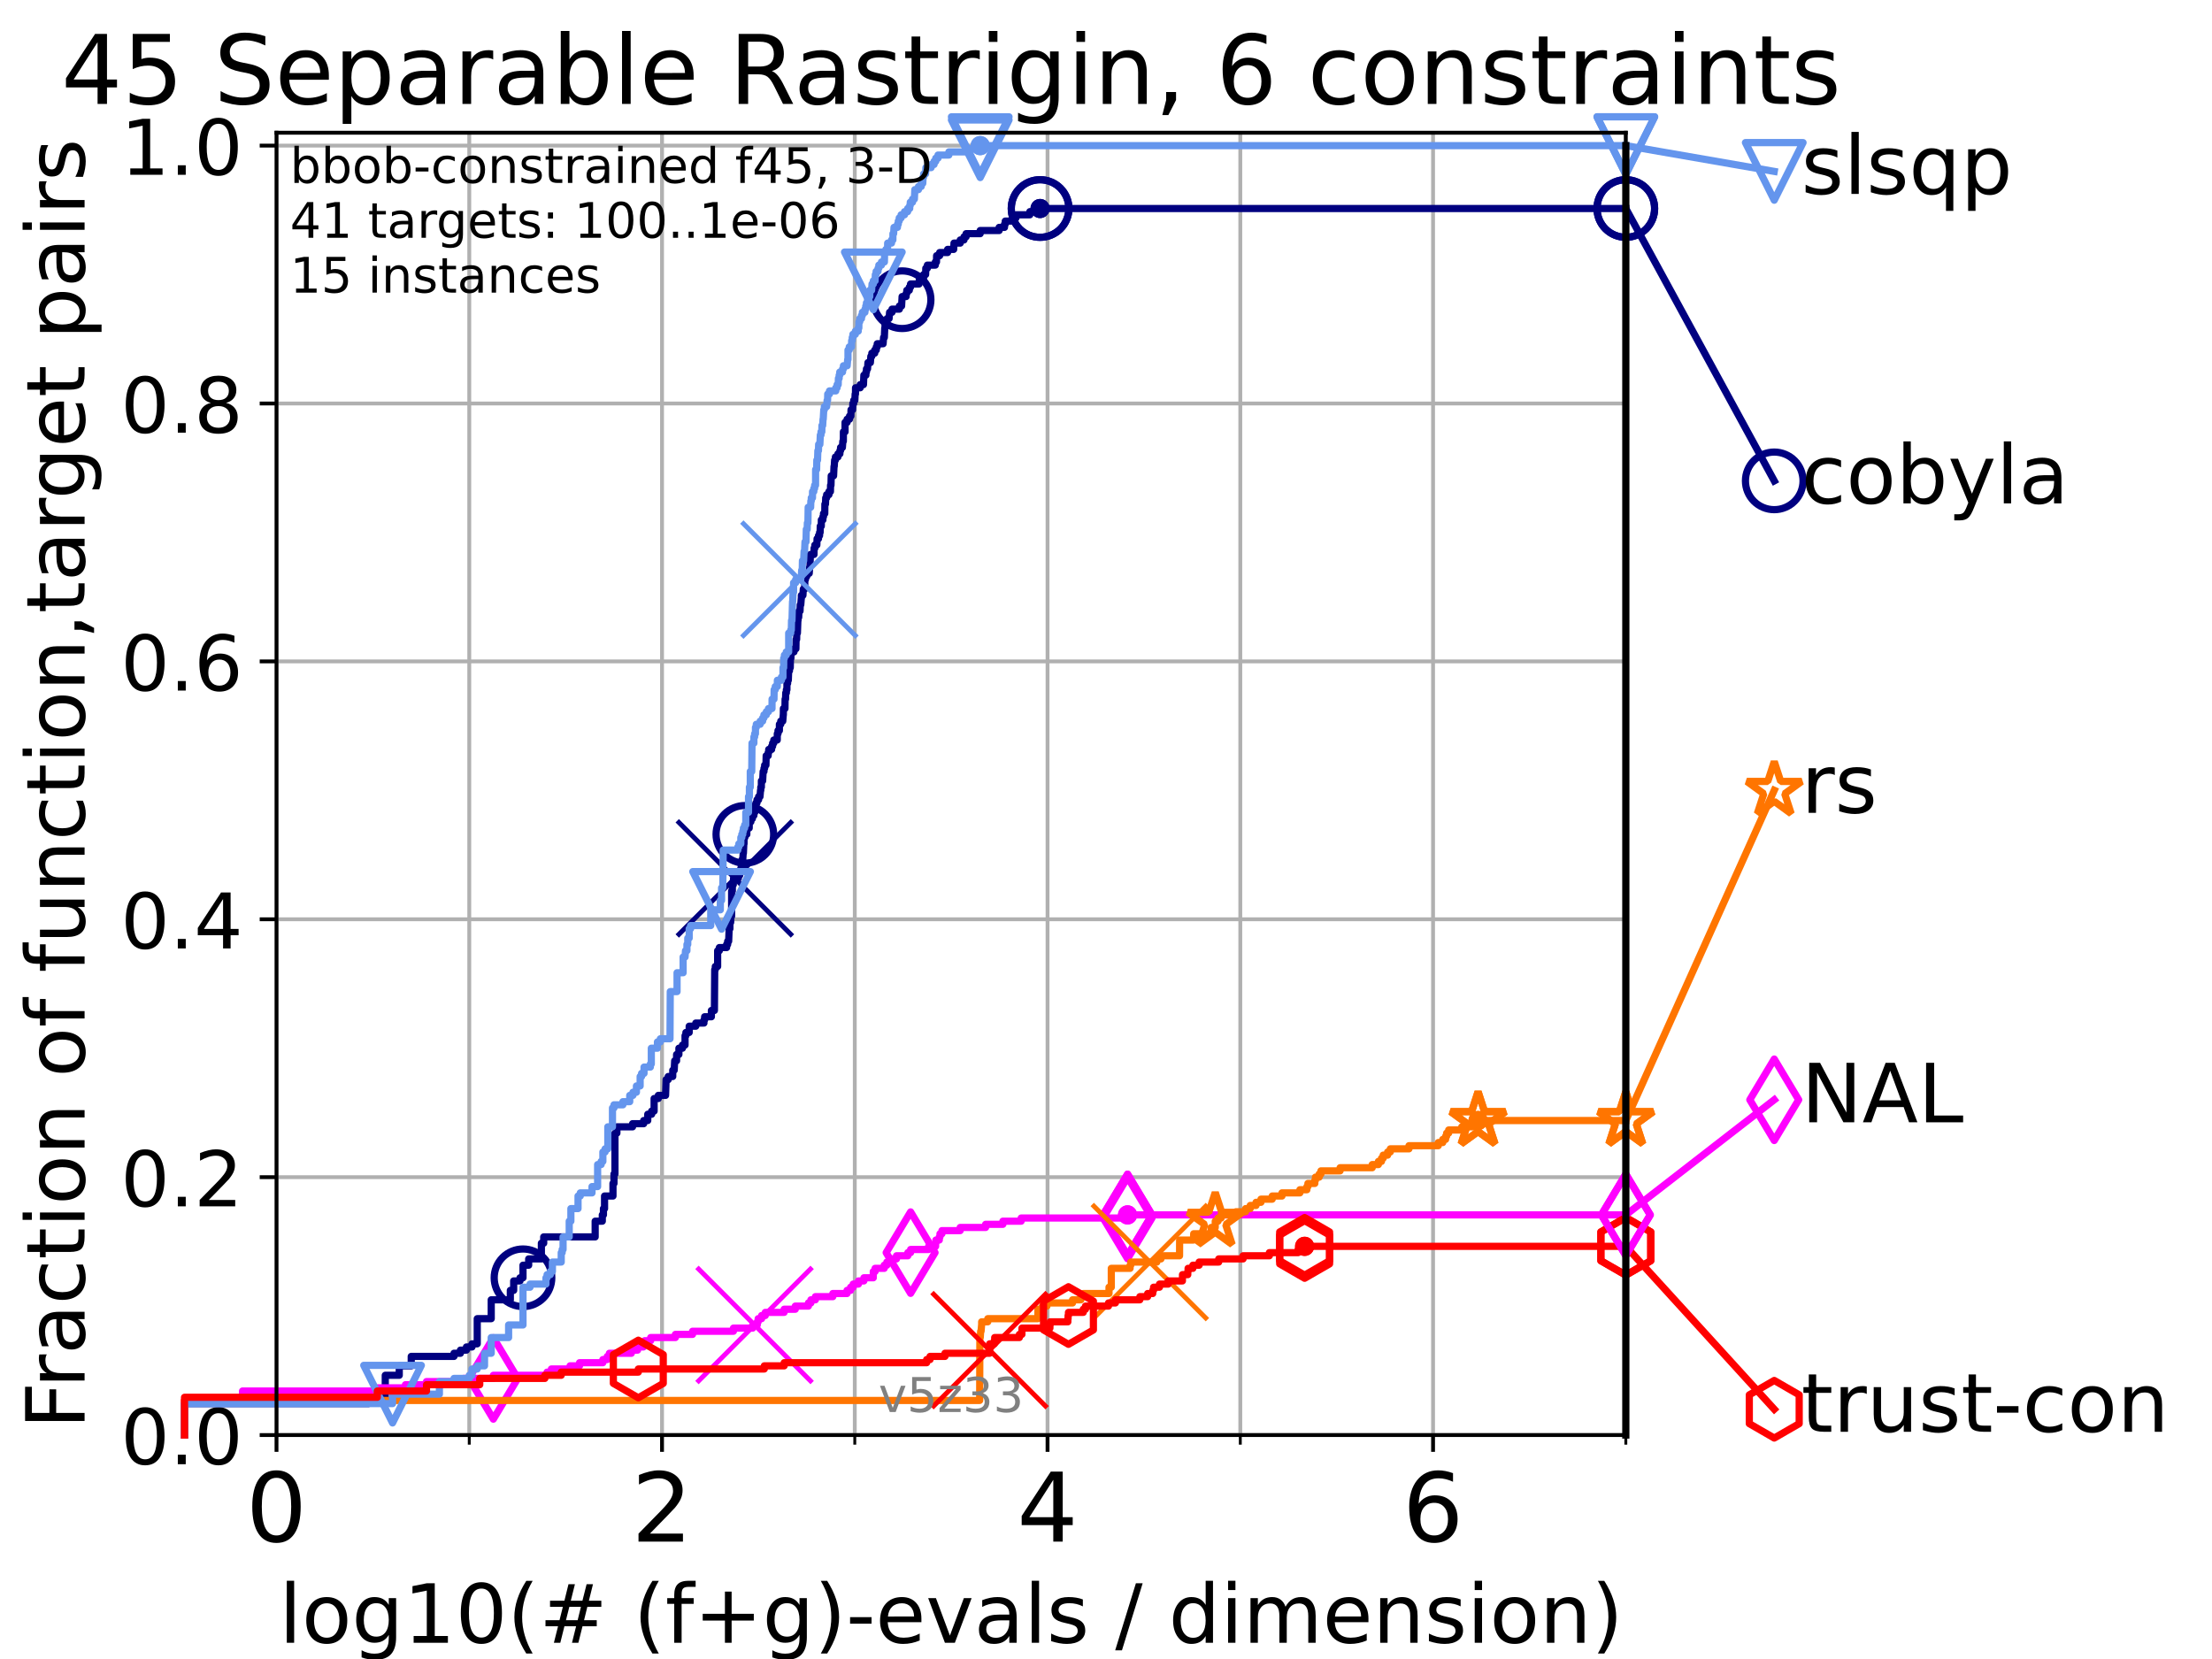<?xml version="1.0" encoding="utf-8" standalone="no"?>
<!DOCTYPE svg PUBLIC "-//W3C//DTD SVG 1.1//EN"
  "http://www.w3.org/Graphics/SVG/1.1/DTD/svg11.dtd">
<!-- Created with matplotlib (https://matplotlib.org/) -->
<svg height="345.6pt" version="1.1" viewBox="0 0 460.8 345.6" width="460.8pt" xmlns="http://www.w3.org/2000/svg" xmlns:xlink="http://www.w3.org/1999/xlink">
 <defs>
  <style type="text/css">*{stroke-linecap:butt;stroke-linejoin:round;}</style>
 </defs>
 <g id="figure_1">
  <g id="patch_1">
   <path d="M 0 345.6 
L 460.8 345.6 
L 460.8 0 
L 0 0 
z
" style="fill:#ffffff;"/>
  </g>
  <g id="axes_1">
   <g id="patch_2">
    <path d="M 57.6 298.944 
L 338.688 298.944 
L 338.688 27.648 
L 57.6 27.648 
z
" style="fill:#ffffff;"/>
   </g>
   <g id="matplotlib.axis_1">
    <g id="xtick_1">
     <g id="line2d_1">
      <path clip-path="url(#p3abf1b7aae)" d="M 57.6 298.944 
L 57.6 27.648 
" style="fill:none;stroke:#b0b0b0;stroke-linecap:square;stroke-width:0.8;"/>
     </g>
     <g id="line2d_2">
      <defs>
       <path d="M 0 0 
L 0 3.5 
" id="m4d736cea24" style="stroke:#000000;stroke-width:0.8;"/>
      </defs>
      <g>
       <use style="stroke:#000000;stroke-width:0.8;" x="57.6" xlink:href="#m4d736cea24" y="298.944"/>
      </g>
     </g>
     <g id="text_1">
      <!-- 0 -->
      <g transform="translate(51.237 321.141)scale(0.2 -0.2)">
       <defs>
        <path d="M 31.781 66.406 
Q 24.172 66.406 20.328 58.906 
Q 16.5 51.422 16.5 36.375 
Q 16.5 21.391 20.328 13.891 
Q 24.172 6.391 31.781 6.391 
Q 39.453 6.391 43.281 13.891 
Q 47.125 21.391 47.125 36.375 
Q 47.125 51.422 43.281 58.906 
Q 39.453 66.406 31.781 66.406 
z
M 31.781 74.219 
Q 44.047 74.219 50.516 64.516 
Q 56.984 54.828 56.984 36.375 
Q 56.984 17.969 50.516 8.266 
Q 44.047 -1.422 31.781 -1.422 
Q 19.531 -1.422 13.062 8.266 
Q 6.594 17.969 6.594 36.375 
Q 6.594 54.828 13.062 64.516 
Q 19.531 74.219 31.781 74.219 
z
" id="DejaVuSans-48"/>
       </defs>
       <use xlink:href="#DejaVuSans-48"/>
      </g>
     </g>
    </g>
    <g id="xtick_2">
     <g id="line2d_3">
      <path clip-path="url(#p3abf1b7aae)" d="M 137.911 298.944 
L 137.911 27.648 
" style="fill:none;stroke:#b0b0b0;stroke-linecap:square;stroke-width:0.8;"/>
     </g>
     <g id="line2d_4">
      <g>
       <use style="stroke:#000000;stroke-width:0.8;" x="137.911" xlink:href="#m4d736cea24" y="298.944"/>
      </g>
     </g>
     <g id="text_2">
      <!-- 2 -->
      <g transform="translate(131.548 321.141)scale(0.2 -0.2)">
       <defs>
        <path d="M 19.188 8.297 
L 53.609 8.297 
L 53.609 0 
L 7.328 0 
L 7.328 8.297 
Q 12.938 14.109 22.625 23.891 
Q 32.328 33.688 34.812 36.531 
Q 39.547 41.844 41.422 45.531 
Q 43.312 49.219 43.312 52.781 
Q 43.312 58.594 39.234 62.25 
Q 35.156 65.922 28.609 65.922 
Q 23.969 65.922 18.812 64.312 
Q 13.672 62.703 7.812 59.422 
L 7.812 69.391 
Q 13.766 71.781 18.938 73 
Q 24.125 74.219 28.422 74.219 
Q 39.75 74.219 46.484 68.547 
Q 53.219 62.891 53.219 53.422 
Q 53.219 48.922 51.531 44.891 
Q 49.859 40.875 45.406 35.406 
Q 44.188 33.984 37.641 27.219 
Q 31.109 20.453 19.188 8.297 
z
" id="DejaVuSans-50"/>
       </defs>
       <use xlink:href="#DejaVuSans-50"/>
      </g>
     </g>
    </g>
    <g id="xtick_3">
     <g id="line2d_5">
      <path clip-path="url(#p3abf1b7aae)" d="M 218.222 298.944 
L 218.222 27.648 
" style="fill:none;stroke:#b0b0b0;stroke-linecap:square;stroke-width:0.8;"/>
     </g>
     <g id="line2d_6">
      <g>
       <use style="stroke:#000000;stroke-width:0.8;" x="218.222" xlink:href="#m4d736cea24" y="298.944"/>
      </g>
     </g>
     <g id="text_3">
      <!-- 4 -->
      <g transform="translate(211.859 321.141)scale(0.2 -0.2)">
       <defs>
        <path d="M 37.797 64.312 
L 12.891 25.391 
L 37.797 25.391 
z
M 35.203 72.906 
L 47.609 72.906 
L 47.609 25.391 
L 58.016 25.391 
L 58.016 17.188 
L 47.609 17.188 
L 47.609 0 
L 37.797 0 
L 37.797 17.188 
L 4.891 17.188 
L 4.891 26.703 
z
" id="DejaVuSans-52"/>
       </defs>
       <use xlink:href="#DejaVuSans-52"/>
      </g>
     </g>
    </g>
    <g id="xtick_4">
     <g id="line2d_7">
      <path clip-path="url(#p3abf1b7aae)" d="M 298.533 298.944 
L 298.533 27.648 
" style="fill:none;stroke:#b0b0b0;stroke-linecap:square;stroke-width:0.8;"/>
     </g>
     <g id="line2d_8">
      <g>
       <use style="stroke:#000000;stroke-width:0.8;" x="298.533" xlink:href="#m4d736cea24" y="298.944"/>
      </g>
     </g>
     <g id="text_4">
      <!-- 6 -->
      <g transform="translate(292.17 321.141)scale(0.2 -0.2)">
       <defs>
        <path d="M 33.016 40.375 
Q 26.375 40.375 22.484 35.828 
Q 18.609 31.297 18.609 23.391 
Q 18.609 15.531 22.484 10.953 
Q 26.375 6.391 33.016 6.391 
Q 39.656 6.391 43.531 10.953 
Q 47.406 15.531 47.406 23.391 
Q 47.406 31.297 43.531 35.828 
Q 39.656 40.375 33.016 40.375 
z
M 52.594 71.297 
L 52.594 62.312 
Q 48.875 64.062 45.094 64.984 
Q 41.312 65.922 37.594 65.922 
Q 27.828 65.922 22.672 59.328 
Q 17.531 52.734 16.797 39.406 
Q 19.672 43.656 24.016 45.922 
Q 28.375 48.188 33.594 48.188 
Q 44.578 48.188 50.953 41.516 
Q 57.328 34.859 57.328 23.391 
Q 57.328 12.156 50.688 5.359 
Q 44.047 -1.422 33.016 -1.422 
Q 20.359 -1.422 13.672 8.266 
Q 6.984 17.969 6.984 36.375 
Q 6.984 53.656 15.188 63.938 
Q 23.391 74.219 37.203 74.219 
Q 40.922 74.219 44.703 73.484 
Q 48.484 72.75 52.594 71.297 
z
" id="DejaVuSans-54"/>
       </defs>
       <use xlink:href="#DejaVuSans-54"/>
      </g>
     </g>
    </g>
    <g id="xtick_5">
     <g id="line2d_9">
      <path clip-path="url(#p3abf1b7aae)" d="M 97.755 298.944 
L 97.755 27.648 
" style="fill:none;stroke:#b0b0b0;stroke-linecap:square;stroke-width:0.8;"/>
     </g>
     <g id="line2d_10">
      <defs>
       <path d="M 0 0 
L 0 2 
" id="m624c830130" style="stroke:#000000;stroke-width:0.6;"/>
      </defs>
      <g>
       <use style="stroke:#000000;stroke-width:0.6;" x="97.755" xlink:href="#m624c830130" y="298.944"/>
      </g>
     </g>
    </g>
    <g id="xtick_6">
     <g id="line2d_11">
      <path clip-path="url(#p3abf1b7aae)" d="M 178.066 298.944 
L 178.066 27.648 
" style="fill:none;stroke:#b0b0b0;stroke-linecap:square;stroke-width:0.8;"/>
     </g>
     <g id="line2d_12">
      <g>
       <use style="stroke:#000000;stroke-width:0.6;" x="178.066" xlink:href="#m624c830130" y="298.944"/>
      </g>
     </g>
    </g>
    <g id="xtick_7">
     <g id="line2d_13">
      <path clip-path="url(#p3abf1b7aae)" d="M 258.377 298.944 
L 258.377 27.648 
" style="fill:none;stroke:#b0b0b0;stroke-linecap:square;stroke-width:0.8;"/>
     </g>
     <g id="line2d_14">
      <g>
       <use style="stroke:#000000;stroke-width:0.6;" x="258.377" xlink:href="#m624c830130" y="298.944"/>
      </g>
     </g>
    </g>
    <g id="xtick_8">
     <g id="line2d_15">
      <path clip-path="url(#p3abf1b7aae)" d="M 338.688 298.944 
L 338.688 27.648 
" style="fill:none;stroke:#b0b0b0;stroke-linecap:square;stroke-width:0.8;"/>
     </g>
     <g id="line2d_16">
      <g>
       <use style="stroke:#000000;stroke-width:0.6;" x="338.688" xlink:href="#m624c830130" y="298.944"/>
      </g>
     </g>
    </g>
    <g id="text_5">
     <!-- log10(# (f+g)-evals / dimension) -->
     <g transform="translate(58.145 342.218)scale(0.17 -0.17)">
      <defs>
       <path d="M 9.422 75.984 
L 18.406 75.984 
L 18.406 0 
L 9.422 0 
z
" id="DejaVuSans-108"/>
       <path d="M 30.609 48.391 
Q 23.391 48.391 19.188 42.75 
Q 14.984 37.109 14.984 27.297 
Q 14.984 17.484 19.156 11.844 
Q 23.344 6.203 30.609 6.203 
Q 37.797 6.203 41.984 11.859 
Q 46.188 17.531 46.188 27.297 
Q 46.188 37.016 41.984 42.703 
Q 37.797 48.391 30.609 48.391 
z
M 30.609 56 
Q 42.328 56 49.016 48.375 
Q 55.719 40.766 55.719 27.297 
Q 55.719 13.875 49.016 6.219 
Q 42.328 -1.422 30.609 -1.422 
Q 18.844 -1.422 12.172 6.219 
Q 5.516 13.875 5.516 27.297 
Q 5.516 40.766 12.172 48.375 
Q 18.844 56 30.609 56 
z
" id="DejaVuSans-111"/>
       <path d="M 45.406 27.984 
Q 45.406 37.75 41.375 43.109 
Q 37.359 48.484 30.078 48.484 
Q 22.859 48.484 18.828 43.109 
Q 14.797 37.75 14.797 27.984 
Q 14.797 18.266 18.828 12.891 
Q 22.859 7.516 30.078 7.516 
Q 37.359 7.516 41.375 12.891 
Q 45.406 18.266 45.406 27.984 
z
M 54.391 6.781 
Q 54.391 -7.172 48.188 -13.984 
Q 42 -20.797 29.203 -20.797 
Q 24.469 -20.797 20.266 -20.094 
Q 16.062 -19.391 12.109 -17.922 
L 12.109 -9.188 
Q 16.062 -11.328 19.922 -12.344 
Q 23.781 -13.375 27.781 -13.375 
Q 36.625 -13.375 41.016 -8.766 
Q 45.406 -4.156 45.406 5.172 
L 45.406 9.625 
Q 42.625 4.781 38.281 2.391 
Q 33.938 0 27.875 0 
Q 17.828 0 11.672 7.656 
Q 5.516 15.328 5.516 27.984 
Q 5.516 40.672 11.672 48.328 
Q 17.828 56 27.875 56 
Q 33.938 56 38.281 53.609 
Q 42.625 51.219 45.406 46.391 
L 45.406 54.688 
L 54.391 54.688 
z
" id="DejaVuSans-103"/>
       <path d="M 12.406 8.297 
L 28.516 8.297 
L 28.516 63.922 
L 10.984 60.406 
L 10.984 69.391 
L 28.422 72.906 
L 38.281 72.906 
L 38.281 8.297 
L 54.391 8.297 
L 54.391 0 
L 12.406 0 
z
" id="DejaVuSans-49"/>
       <path d="M 31 75.875 
Q 24.469 64.656 21.281 53.656 
Q 18.109 42.672 18.109 31.391 
Q 18.109 20.125 21.312 9.062 
Q 24.516 -2 31 -13.188 
L 23.188 -13.188 
Q 15.875 -1.703 12.234 9.375 
Q 8.594 20.453 8.594 31.391 
Q 8.594 42.281 12.203 53.312 
Q 15.828 64.359 23.188 75.875 
z
" id="DejaVuSans-40"/>
       <path d="M 51.125 44 
L 36.922 44 
L 32.812 27.688 
L 47.125 27.688 
z
M 43.797 71.781 
L 38.719 51.516 
L 52.984 51.516 
L 58.109 71.781 
L 65.922 71.781 
L 60.891 51.516 
L 76.125 51.516 
L 76.125 44 
L 58.984 44 
L 54.984 27.688 
L 70.516 27.688 
L 70.516 20.219 
L 53.078 20.219 
L 48 0 
L 40.188 0 
L 45.219 20.219 
L 30.906 20.219 
L 25.875 0 
L 18.016 0 
L 23.094 20.219 
L 7.719 20.219 
L 7.719 27.688 
L 24.906 27.688 
L 29 44 
L 13.281 44 
L 13.281 51.516 
L 30.906 51.516 
L 35.891 71.781 
z
" id="DejaVuSans-35"/>
       <path id="DejaVuSans-32"/>
       <path d="M 37.109 75.984 
L 37.109 68.5 
L 28.516 68.5 
Q 23.688 68.5 21.797 66.547 
Q 19.922 64.594 19.922 59.516 
L 19.922 54.688 
L 34.719 54.688 
L 34.719 47.703 
L 19.922 47.703 
L 19.922 0 
L 10.891 0 
L 10.891 47.703 
L 2.297 47.703 
L 2.297 54.688 
L 10.891 54.688 
L 10.891 58.5 
Q 10.891 67.625 15.141 71.797 
Q 19.391 75.984 28.609 75.984 
z
" id="DejaVuSans-102"/>
       <path d="M 46 62.703 
L 46 35.5 
L 73.188 35.5 
L 73.188 27.203 
L 46 27.203 
L 46 0 
L 37.797 0 
L 37.797 27.203 
L 10.594 27.203 
L 10.594 35.5 
L 37.797 35.5 
L 37.797 62.703 
z
" id="DejaVuSans-43"/>
       <path d="M 8.016 75.875 
L 15.828 75.875 
Q 23.141 64.359 26.781 53.312 
Q 30.422 42.281 30.422 31.391 
Q 30.422 20.453 26.781 9.375 
Q 23.141 -1.703 15.828 -13.188 
L 8.016 -13.188 
Q 14.5 -2 17.703 9.062 
Q 20.906 20.125 20.906 31.391 
Q 20.906 42.672 17.703 53.656 
Q 14.5 64.656 8.016 75.875 
z
" id="DejaVuSans-41"/>
       <path d="M 4.891 31.391 
L 31.203 31.391 
L 31.203 23.391 
L 4.891 23.391 
z
" id="DejaVuSans-45"/>
       <path d="M 56.203 29.594 
L 56.203 25.203 
L 14.891 25.203 
Q 15.484 15.922 20.484 11.062 
Q 25.484 6.203 34.422 6.203 
Q 39.594 6.203 44.453 7.469 
Q 49.312 8.734 54.109 11.281 
L 54.109 2.781 
Q 49.266 0.734 44.188 -0.344 
Q 39.109 -1.422 33.891 -1.422 
Q 20.797 -1.422 13.156 6.188 
Q 5.516 13.812 5.516 26.812 
Q 5.516 40.234 12.766 48.109 
Q 20.016 56 32.328 56 
Q 43.359 56 49.781 48.891 
Q 56.203 41.797 56.203 29.594 
z
M 47.219 32.234 
Q 47.125 39.594 43.094 43.984 
Q 39.062 48.391 32.422 48.391 
Q 24.906 48.391 20.391 44.141 
Q 15.875 39.891 15.188 32.172 
z
" id="DejaVuSans-101"/>
       <path d="M 2.984 54.688 
L 12.5 54.688 
L 29.594 8.797 
L 46.688 54.688 
L 56.203 54.688 
L 35.688 0 
L 23.484 0 
z
" id="DejaVuSans-118"/>
       <path d="M 34.281 27.484 
Q 23.391 27.484 19.188 25 
Q 14.984 22.516 14.984 16.5 
Q 14.984 11.719 18.141 8.906 
Q 21.297 6.109 26.703 6.109 
Q 34.188 6.109 38.703 11.406 
Q 43.219 16.703 43.219 25.484 
L 43.219 27.484 
z
M 52.203 31.203 
L 52.203 0 
L 43.219 0 
L 43.219 8.297 
Q 40.141 3.328 35.547 0.953 
Q 30.953 -1.422 24.312 -1.422 
Q 15.922 -1.422 10.953 3.297 
Q 6 8.016 6 15.922 
Q 6 25.141 12.172 29.828 
Q 18.359 34.516 30.609 34.516 
L 43.219 34.516 
L 43.219 35.406 
Q 43.219 41.609 39.141 45 
Q 35.062 48.391 27.688 48.391 
Q 23 48.391 18.547 47.266 
Q 14.109 46.141 10.016 43.891 
L 10.016 52.203 
Q 14.938 54.109 19.578 55.047 
Q 24.219 56 28.609 56 
Q 40.484 56 46.344 49.844 
Q 52.203 43.703 52.203 31.203 
z
" id="DejaVuSans-97"/>
       <path d="M 44.281 53.078 
L 44.281 44.578 
Q 40.484 46.531 36.375 47.5 
Q 32.281 48.484 27.875 48.484 
Q 21.188 48.484 17.844 46.438 
Q 14.5 44.391 14.5 40.281 
Q 14.5 37.156 16.891 35.375 
Q 19.281 33.594 26.516 31.984 
L 29.594 31.297 
Q 39.156 29.25 43.188 25.516 
Q 47.219 21.781 47.219 15.094 
Q 47.219 7.469 41.188 3.016 
Q 35.156 -1.422 24.609 -1.422 
Q 20.219 -1.422 15.453 -0.562 
Q 10.688 0.297 5.422 2 
L 5.422 11.281 
Q 10.406 8.688 15.234 7.391 
Q 20.062 6.109 24.812 6.109 
Q 31.156 6.109 34.562 8.281 
Q 37.984 10.453 37.984 14.406 
Q 37.984 18.062 35.516 20.016 
Q 33.062 21.969 24.703 23.781 
L 21.578 24.516 
Q 13.234 26.266 9.516 29.906 
Q 5.812 33.547 5.812 39.891 
Q 5.812 47.609 11.281 51.797 
Q 16.75 56 26.812 56 
Q 31.781 56 36.172 55.266 
Q 40.578 54.547 44.281 53.078 
z
" id="DejaVuSans-115"/>
       <path d="M 25.391 72.906 
L 33.688 72.906 
L 8.297 -9.281 
L 0 -9.281 
z
" id="DejaVuSans-47"/>
       <path d="M 45.406 46.391 
L 45.406 75.984 
L 54.391 75.984 
L 54.391 0 
L 45.406 0 
L 45.406 8.203 
Q 42.578 3.328 38.25 0.953 
Q 33.938 -1.422 27.875 -1.422 
Q 17.969 -1.422 11.734 6.484 
Q 5.516 14.406 5.516 27.297 
Q 5.516 40.188 11.734 48.094 
Q 17.969 56 27.875 56 
Q 33.938 56 38.25 53.625 
Q 42.578 51.266 45.406 46.391 
z
M 14.797 27.297 
Q 14.797 17.391 18.875 11.75 
Q 22.953 6.109 30.078 6.109 
Q 37.203 6.109 41.297 11.75 
Q 45.406 17.391 45.406 27.297 
Q 45.406 37.203 41.297 42.844 
Q 37.203 48.484 30.078 48.484 
Q 22.953 48.484 18.875 42.844 
Q 14.797 37.203 14.797 27.297 
z
" id="DejaVuSans-100"/>
       <path d="M 9.422 54.688 
L 18.406 54.688 
L 18.406 0 
L 9.422 0 
z
M 9.422 75.984 
L 18.406 75.984 
L 18.406 64.594 
L 9.422 64.594 
z
" id="DejaVuSans-105"/>
       <path d="M 52 44.188 
Q 55.375 50.25 60.062 53.125 
Q 64.75 56 71.094 56 
Q 79.641 56 84.281 50.016 
Q 88.922 44.047 88.922 33.016 
L 88.922 0 
L 79.891 0 
L 79.891 32.719 
Q 79.891 40.578 77.094 44.375 
Q 74.312 48.188 68.609 48.188 
Q 61.625 48.188 57.562 43.547 
Q 53.516 38.922 53.516 30.906 
L 53.516 0 
L 44.484 0 
L 44.484 32.719 
Q 44.484 40.625 41.703 44.406 
Q 38.922 48.188 33.109 48.188 
Q 26.219 48.188 22.156 43.531 
Q 18.109 38.875 18.109 30.906 
L 18.109 0 
L 9.078 0 
L 9.078 54.688 
L 18.109 54.688 
L 18.109 46.188 
Q 21.188 51.219 25.484 53.609 
Q 29.781 56 35.688 56 
Q 41.656 56 45.828 52.969 
Q 50 49.953 52 44.188 
z
" id="DejaVuSans-109"/>
       <path d="M 54.891 33.016 
L 54.891 0 
L 45.906 0 
L 45.906 32.719 
Q 45.906 40.484 42.875 44.328 
Q 39.844 48.188 33.797 48.188 
Q 26.516 48.188 22.312 43.547 
Q 18.109 38.922 18.109 30.906 
L 18.109 0 
L 9.078 0 
L 9.078 54.688 
L 18.109 54.688 
L 18.109 46.188 
Q 21.344 51.125 25.703 53.562 
Q 30.078 56 35.797 56 
Q 45.219 56 50.047 50.172 
Q 54.891 44.344 54.891 33.016 
z
" id="DejaVuSans-110"/>
      </defs>
      <use xlink:href="#DejaVuSans-108"/>
      <use x="27.783" xlink:href="#DejaVuSans-111"/>
      <use x="88.965" xlink:href="#DejaVuSans-103"/>
      <use x="152.441" xlink:href="#DejaVuSans-49"/>
      <use x="216.064" xlink:href="#DejaVuSans-48"/>
      <use x="279.688" xlink:href="#DejaVuSans-40"/>
      <use x="318.701" xlink:href="#DejaVuSans-35"/>
      <use x="402.49" xlink:href="#DejaVuSans-32"/>
      <use x="434.277" xlink:href="#DejaVuSans-40"/>
      <use x="473.291" xlink:href="#DejaVuSans-102"/>
      <use x="508.496" xlink:href="#DejaVuSans-43"/>
      <use x="592.285" xlink:href="#DejaVuSans-103"/>
      <use x="655.762" xlink:href="#DejaVuSans-41"/>
      <use x="694.775" xlink:href="#DejaVuSans-45"/>
      <use x="730.859" xlink:href="#DejaVuSans-101"/>
      <use x="792.383" xlink:href="#DejaVuSans-118"/>
      <use x="851.562" xlink:href="#DejaVuSans-97"/>
      <use x="912.842" xlink:href="#DejaVuSans-108"/>
      <use x="940.625" xlink:href="#DejaVuSans-115"/>
      <use x="992.725" xlink:href="#DejaVuSans-32"/>
      <use x="1024.512" xlink:href="#DejaVuSans-47"/>
      <use x="1058.203" xlink:href="#DejaVuSans-32"/>
      <use x="1089.99" xlink:href="#DejaVuSans-100"/>
      <use x="1153.467" xlink:href="#DejaVuSans-105"/>
      <use x="1181.25" xlink:href="#DejaVuSans-109"/>
      <use x="1278.662" xlink:href="#DejaVuSans-101"/>
      <use x="1340.186" xlink:href="#DejaVuSans-110"/>
      <use x="1403.564" xlink:href="#DejaVuSans-115"/>
      <use x="1455.664" xlink:href="#DejaVuSans-105"/>
      <use x="1483.447" xlink:href="#DejaVuSans-111"/>
      <use x="1544.629" xlink:href="#DejaVuSans-110"/>
      <use x="1608.008" xlink:href="#DejaVuSans-41"/>
     </g>
    </g>
   </g>
   <g id="matplotlib.axis_2">
    <g id="ytick_1">
     <g id="line2d_17">
      <path clip-path="url(#p3abf1b7aae)" d="M 57.6 298.944 
L 338.688 298.944 
" style="fill:none;stroke:#b0b0b0;stroke-linecap:square;stroke-width:0.8;"/>
     </g>
     <g id="line2d_18">
      <defs>
       <path d="M 0 0 
L -3.5 0 
" id="m9cdb023cbf" style="stroke:#000000;stroke-width:0.8;"/>
      </defs>
      <g>
       <use style="stroke:#000000;stroke-width:0.8;" x="57.6" xlink:href="#m9cdb023cbf" y="298.944"/>
      </g>
     </g>
     <g id="text_6">
      <!-- 0.0 -->
      <g transform="translate(25.155 305.023)scale(0.16 -0.16)">
       <defs>
        <path d="M 10.688 12.406 
L 21 12.406 
L 21 0 
L 10.688 0 
z
" id="DejaVuSans-46"/>
       </defs>
       <use xlink:href="#DejaVuSans-48"/>
       <use x="63.623" xlink:href="#DejaVuSans-46"/>
       <use x="95.41" xlink:href="#DejaVuSans-48"/>
      </g>
     </g>
    </g>
    <g id="ytick_2">
     <g id="line2d_19">
      <path clip-path="url(#p3abf1b7aae)" d="M 57.6 245.222 
L 338.688 245.222 
" style="fill:none;stroke:#b0b0b0;stroke-linecap:square;stroke-width:0.8;"/>
     </g>
     <g id="line2d_20">
      <g>
       <use style="stroke:#000000;stroke-width:0.8;" x="57.6" xlink:href="#m9cdb023cbf" y="245.222"/>
      </g>
     </g>
     <g id="text_7">
      <!-- 0.2 -->
      <g transform="translate(25.155 251.301)scale(0.16 -0.16)">
       <use xlink:href="#DejaVuSans-48"/>
       <use x="63.623" xlink:href="#DejaVuSans-46"/>
       <use x="95.41" xlink:href="#DejaVuSans-50"/>
      </g>
     </g>
    </g>
    <g id="ytick_3">
     <g id="line2d_21">
      <path clip-path="url(#p3abf1b7aae)" d="M 57.6 191.5 
L 338.688 191.5 
" style="fill:none;stroke:#b0b0b0;stroke-linecap:square;stroke-width:0.8;"/>
     </g>
     <g id="line2d_22">
      <g>
       <use style="stroke:#000000;stroke-width:0.8;" x="57.6" xlink:href="#m9cdb023cbf" y="191.5"/>
      </g>
     </g>
     <g id="text_8">
      <!-- 0.4 -->
      <g transform="translate(25.155 197.579)scale(0.16 -0.16)">
       <use xlink:href="#DejaVuSans-48"/>
       <use x="63.623" xlink:href="#DejaVuSans-46"/>
       <use x="95.41" xlink:href="#DejaVuSans-52"/>
      </g>
     </g>
    </g>
    <g id="ytick_4">
     <g id="line2d_23">
      <path clip-path="url(#p3abf1b7aae)" d="M 57.6 137.778 
L 338.688 137.778 
" style="fill:none;stroke:#b0b0b0;stroke-linecap:square;stroke-width:0.8;"/>
     </g>
     <g id="line2d_24">
      <g>
       <use style="stroke:#000000;stroke-width:0.8;" x="57.6" xlink:href="#m9cdb023cbf" y="137.778"/>
      </g>
     </g>
     <g id="text_9">
      <!-- 0.6 -->
      <g transform="translate(25.155 143.857)scale(0.16 -0.16)">
       <use xlink:href="#DejaVuSans-48"/>
       <use x="63.623" xlink:href="#DejaVuSans-46"/>
       <use x="95.41" xlink:href="#DejaVuSans-54"/>
      </g>
     </g>
    </g>
    <g id="ytick_5">
     <g id="line2d_25">
      <path clip-path="url(#p3abf1b7aae)" d="M 57.6 84.056 
L 338.688 84.056 
" style="fill:none;stroke:#b0b0b0;stroke-linecap:square;stroke-width:0.8;"/>
     </g>
     <g id="line2d_26">
      <g>
       <use style="stroke:#000000;stroke-width:0.8;" x="57.6" xlink:href="#m9cdb023cbf" y="84.056"/>
      </g>
     </g>
     <g id="text_10">
      <!-- 0.8 -->
      <g transform="translate(25.155 90.135)scale(0.16 -0.16)">
       <defs>
        <path d="M 31.781 34.625 
Q 24.75 34.625 20.719 30.859 
Q 16.703 27.094 16.703 20.516 
Q 16.703 13.922 20.719 10.156 
Q 24.75 6.391 31.781 6.391 
Q 38.812 6.391 42.859 10.172 
Q 46.922 13.969 46.922 20.516 
Q 46.922 27.094 42.891 30.859 
Q 38.875 34.625 31.781 34.625 
z
M 21.922 38.812 
Q 15.578 40.375 12.031 44.719 
Q 8.5 49.078 8.5 55.328 
Q 8.5 64.062 14.719 69.141 
Q 20.953 74.219 31.781 74.219 
Q 42.672 74.219 48.875 69.141 
Q 55.078 64.062 55.078 55.328 
Q 55.078 49.078 51.531 44.719 
Q 48 40.375 41.703 38.812 
Q 48.828 37.156 52.797 32.312 
Q 56.781 27.484 56.781 20.516 
Q 56.781 9.906 50.312 4.234 
Q 43.844 -1.422 31.781 -1.422 
Q 19.734 -1.422 13.25 4.234 
Q 6.781 9.906 6.781 20.516 
Q 6.781 27.484 10.781 32.312 
Q 14.797 37.156 21.922 38.812 
z
M 18.312 54.391 
Q 18.312 48.734 21.844 45.562 
Q 25.391 42.391 31.781 42.391 
Q 38.141 42.391 41.719 45.562 
Q 45.312 48.734 45.312 54.391 
Q 45.312 60.062 41.719 63.234 
Q 38.141 66.406 31.781 66.406 
Q 25.391 66.406 21.844 63.234 
Q 18.312 60.062 18.312 54.391 
z
" id="DejaVuSans-56"/>
       </defs>
       <use xlink:href="#DejaVuSans-48"/>
       <use x="63.623" xlink:href="#DejaVuSans-46"/>
       <use x="95.41" xlink:href="#DejaVuSans-56"/>
      </g>
     </g>
    </g>
    <g id="ytick_6">
     <g id="line2d_27">
      <path clip-path="url(#p3abf1b7aae)" d="M 57.6 30.334 
L 338.688 30.334 
" style="fill:none;stroke:#b0b0b0;stroke-linecap:square;stroke-width:0.8;"/>
     </g>
     <g id="line2d_28">
      <g>
       <use style="stroke:#000000;stroke-width:0.8;" x="57.6" xlink:href="#m9cdb023cbf" y="30.334"/>
      </g>
     </g>
     <g id="text_11">
      <!-- 1.0 -->
      <g transform="translate(25.155 36.413)scale(0.16 -0.16)">
       <use xlink:href="#DejaVuSans-49"/>
       <use x="63.623" xlink:href="#DejaVuSans-46"/>
       <use x="95.41" xlink:href="#DejaVuSans-48"/>
      </g>
     </g>
    </g>
    <g id="text_12">
     <!-- Fraction of function,target pairs -->
     <g transform="translate(17.62 297.681)rotate(-90)scale(0.17 -0.17)">
      <defs>
       <path d="M 9.812 72.906 
L 51.703 72.906 
L 51.703 64.594 
L 19.672 64.594 
L 19.672 43.109 
L 48.578 43.109 
L 48.578 34.812 
L 19.672 34.812 
L 19.672 0 
L 9.812 0 
z
" id="DejaVuSans-70"/>
       <path d="M 41.109 46.297 
Q 39.594 47.172 37.812 47.578 
Q 36.031 48 33.891 48 
Q 26.266 48 22.188 43.047 
Q 18.109 38.094 18.109 28.812 
L 18.109 0 
L 9.078 0 
L 9.078 54.688 
L 18.109 54.688 
L 18.109 46.188 
Q 20.953 51.172 25.484 53.578 
Q 30.031 56 36.531 56 
Q 37.453 56 38.578 55.875 
Q 39.703 55.766 41.062 55.516 
z
" id="DejaVuSans-114"/>
       <path d="M 48.781 52.594 
L 48.781 44.188 
Q 44.969 46.297 41.141 47.344 
Q 37.312 48.391 33.406 48.391 
Q 24.656 48.391 19.812 42.844 
Q 14.984 37.312 14.984 27.297 
Q 14.984 17.281 19.812 11.734 
Q 24.656 6.203 33.406 6.203 
Q 37.312 6.203 41.141 7.25 
Q 44.969 8.297 48.781 10.406 
L 48.781 2.094 
Q 45.016 0.344 40.984 -0.531 
Q 36.969 -1.422 32.422 -1.422 
Q 20.062 -1.422 12.781 6.344 
Q 5.516 14.109 5.516 27.297 
Q 5.516 40.672 12.859 48.328 
Q 20.219 56 33.016 56 
Q 37.156 56 41.109 55.141 
Q 45.062 54.297 48.781 52.594 
z
" id="DejaVuSans-99"/>
       <path d="M 18.312 70.219 
L 18.312 54.688 
L 36.812 54.688 
L 36.812 47.703 
L 18.312 47.703 
L 18.312 18.016 
Q 18.312 11.328 20.141 9.422 
Q 21.969 7.516 27.594 7.516 
L 36.812 7.516 
L 36.812 0 
L 27.594 0 
Q 17.188 0 13.234 3.875 
Q 9.281 7.766 9.281 18.016 
L 9.281 47.703 
L 2.688 47.703 
L 2.688 54.688 
L 9.281 54.688 
L 9.281 70.219 
z
" id="DejaVuSans-116"/>
       <path d="M 8.5 21.578 
L 8.5 54.688 
L 17.484 54.688 
L 17.484 21.922 
Q 17.484 14.156 20.5 10.266 
Q 23.531 6.391 29.594 6.391 
Q 36.859 6.391 41.078 11.031 
Q 45.312 15.672 45.312 23.688 
L 45.312 54.688 
L 54.297 54.688 
L 54.297 0 
L 45.312 0 
L 45.312 8.406 
Q 42.047 3.422 37.719 1 
Q 33.406 -1.422 27.688 -1.422 
Q 18.266 -1.422 13.375 4.438 
Q 8.5 10.297 8.5 21.578 
z
M 31.109 56 
z
" id="DejaVuSans-117"/>
       <path d="M 11.719 12.406 
L 22.016 12.406 
L 22.016 4 
L 14.016 -11.625 
L 7.719 -11.625 
L 11.719 4 
z
" id="DejaVuSans-44"/>
       <path d="M 18.109 8.203 
L 18.109 -20.797 
L 9.078 -20.797 
L 9.078 54.688 
L 18.109 54.688 
L 18.109 46.391 
Q 20.953 51.266 25.266 53.625 
Q 29.594 56 35.594 56 
Q 45.562 56 51.781 48.094 
Q 58.016 40.188 58.016 27.297 
Q 58.016 14.406 51.781 6.484 
Q 45.562 -1.422 35.594 -1.422 
Q 29.594 -1.422 25.266 0.953 
Q 20.953 3.328 18.109 8.203 
z
M 48.688 27.297 
Q 48.688 37.203 44.609 42.844 
Q 40.531 48.484 33.406 48.484 
Q 26.266 48.484 22.188 42.844 
Q 18.109 37.203 18.109 27.297 
Q 18.109 17.391 22.188 11.75 
Q 26.266 6.109 33.406 6.109 
Q 40.531 6.109 44.609 11.75 
Q 48.688 17.391 48.688 27.297 
z
" id="DejaVuSans-112"/>
      </defs>
      <use xlink:href="#DejaVuSans-70"/>
      <use x="50.27" xlink:href="#DejaVuSans-114"/>
      <use x="91.383" xlink:href="#DejaVuSans-97"/>
      <use x="152.662" xlink:href="#DejaVuSans-99"/>
      <use x="207.643" xlink:href="#DejaVuSans-116"/>
      <use x="246.852" xlink:href="#DejaVuSans-105"/>
      <use x="274.635" xlink:href="#DejaVuSans-111"/>
      <use x="335.816" xlink:href="#DejaVuSans-110"/>
      <use x="399.195" xlink:href="#DejaVuSans-32"/>
      <use x="430.982" xlink:href="#DejaVuSans-111"/>
      <use x="492.164" xlink:href="#DejaVuSans-102"/>
      <use x="527.369" xlink:href="#DejaVuSans-32"/>
      <use x="559.156" xlink:href="#DejaVuSans-102"/>
      <use x="594.361" xlink:href="#DejaVuSans-117"/>
      <use x="657.74" xlink:href="#DejaVuSans-110"/>
      <use x="721.119" xlink:href="#DejaVuSans-99"/>
      <use x="776.1" xlink:href="#DejaVuSans-116"/>
      <use x="815.309" xlink:href="#DejaVuSans-105"/>
      <use x="843.092" xlink:href="#DejaVuSans-111"/>
      <use x="904.273" xlink:href="#DejaVuSans-110"/>
      <use x="967.652" xlink:href="#DejaVuSans-44"/>
      <use x="999.439" xlink:href="#DejaVuSans-116"/>
      <use x="1038.648" xlink:href="#DejaVuSans-97"/>
      <use x="1099.928" xlink:href="#DejaVuSans-114"/>
      <use x="1139.291" xlink:href="#DejaVuSans-103"/>
      <use x="1202.768" xlink:href="#DejaVuSans-101"/>
      <use x="1264.291" xlink:href="#DejaVuSans-116"/>
      <use x="1303.5" xlink:href="#DejaVuSans-32"/>
      <use x="1335.287" xlink:href="#DejaVuSans-112"/>
      <use x="1398.764" xlink:href="#DejaVuSans-97"/>
      <use x="1460.043" xlink:href="#DejaVuSans-105"/>
      <use x="1487.826" xlink:href="#DejaVuSans-114"/>
      <use x="1528.939" xlink:href="#DejaVuSans-115"/>
     </g>
    </g>
   </g>
   <g id="line2d_29">
    <defs>
     <path d="M 0 1.5 
C 0.398 1.5 0.779 1.342 1.061 1.061 
C 1.342 0.779 1.5 0.398 1.5 0 
C 1.5 -0.398 1.342 -0.779 1.061 -1.061 
C 0.779 -1.342 0.398 -1.5 0 -1.5 
C -0.398 -1.5 -0.779 -1.342 -1.061 -1.061 
C -1.342 -0.779 -1.5 -0.398 -1.5 0 
C -1.5 0.398 -1.342 0.779 -1.061 1.061 
C -0.779 1.342 -0.398 1.5 0 1.5 
z
" id="m948eff75e8" style="stroke:#000080;"/>
    </defs>
    <g>
     <use style="fill:#000080;stroke:#000080;" x="216.668" xlink:href="#m948eff75e8" y="43.437"/>
     <use style="fill:#000080;stroke:#000080;" x="216.668" xlink:href="#m948eff75e8" y="43.437"/>
    </g>
   </g>
   <g id="line2d_30">
    <path d="M 38.441 298.944 
L 38.441 292.393 
L 76.759 292.393 
L 76.759 291.082 
L 80.259 291.082 
L 80.259 286.496 
L 83.172 286.496 
L 83.172 284.531 
L 85.667 284.531 
L 85.667 282.565 
L 94.576 282.565 
L 94.576 281.91 
L 95.918 281.91 
L 95.918 281.255 
L 97.164 281.255 
L 97.164 280.6 
L 98.327 280.6 
L 98.327 279.945 
L 99.418 279.945 
L 99.418 274.704 
L 102.331 274.704 
L 102.331 270.773 
L 106.312 270.773 
L 106.312 268.807 
L 107.009 268.807 
L 107.009 266.842 
L 108.326 266.842 
L 108.326 266.187 
L 108.949 266.187 
L 108.949 263.566 
L 110.132 263.566 
L 110.132 262.256 
L 112.779 262.256 
L 112.779 258.98 
L 113.264 258.98 
L 113.264 257.67 
L 123.985 257.67 
L 123.985 254.394 
L 125.471 254.394 
L 125.471 253.084 
L 125.706 253.084 
L 125.706 251.773 
L 125.939 251.773 
L 125.939 249.153 
L 127.695 249.153 
L 127.695 246.532 
L 127.903 246.532 
L 127.903 244.567 
L 128.108 244.567 
L 128.108 236.05 
L 128.511 236.05 
L 128.511 234.74 
L 131.774 234.74 
L 131.774 234.085 
L 134.092 234.085 
L 134.092 233.429 
L 134.939 233.429 
L 134.939 232.119 
L 135.747 232.119 
L 135.747 231.464 
L 136.266 231.464 
L 136.266 228.843 
L 137.138 228.843 
L 137.138 228.188 
L 138.651 228.188 
L 138.762 224.912 
L 139.199 224.912 
L 139.199 224.257 
L 140.145 224.257 
L 140.145 222.947 
L 140.449 222.947 
L 140.549 220.982 
L 140.944 220.982 
L 140.944 219.671 
L 141.426 219.671 
L 141.426 218.361 
L 142.17 218.361 
L 142.17 217.706 
L 142.708 217.706 
L 142.708 215.74 
L 142.884 215.74 
L 142.884 215.085 
L 143.57 215.085 
L 143.57 213.775 
L 144.943 213.775 
L 144.943 213.12 
L 146.644 213.12 
L 146.644 212.465 
L 146.784 212.465 
L 146.784 211.81 
L 148.194 211.81 
L 148.194 210.499 
L 148.827 210.499 
L 148.889 201.982 
L 149.012 201.982 
L 149.012 201.327 
L 149.498 201.327 
L 149.498 198.052 
L 149.853 198.052 
L 149.853 197.396 
L 151.368 197.396 
L 151.368 196.741 
L 151.582 196.741 
L 151.582 196.086 
L 151.793 196.086 
L 151.897 193.465 
L 152.053 193.465 
L 152.053 192.155 
L 152.207 192.155 
L 152.258 190.845 
L 152.411 190.845 
L 152.411 185.604 
L 152.562 185.604 
L 152.562 184.293 
L 152.762 184.293 
L 152.811 182.983 
L 153.82 182.983 
L 153.82 182.328 
L 154.098 182.328 
L 154.098 181.673 
L 154.281 181.673 
L 154.281 181.018 
L 154.417 181.018 
L 154.417 179.707 
L 154.597 179.707 
L 154.597 179.052 
L 154.73 179.052 
L 154.819 177.742 
L 154.863 177.742 
L 154.95 175.777 
L 154.994 175.777 
L 154.994 174.466 
L 155.168 174.466 
L 155.168 173.811 
L 155.574 173.811 
L 155.574 172.501 
L 156.073 172.501 
L 156.094 171.191 
L 156.418 171.191 
L 156.418 170.535 
L 156.737 170.535 
L 156.737 169.88 
L 157.05 169.88 
L 157.05 169.225 
L 157.243 169.225 
L 157.243 167.915 
L 157.472 167.915 
L 157.472 167.26 
L 157.698 167.26 
L 157.698 166.604 
L 158.031 166.604 
L 158.031 165.949 
L 158.322 165.949 
L 158.43 164.639 
L 158.484 164.639 
L 158.484 163.984 
L 158.608 163.984 
L 158.608 162.674 
L 158.872 162.674 
L 158.977 160.708 
L 159.15 160.708 
L 159.15 160.053 
L 159.287 160.053 
L 159.287 159.398 
L 159.558 159.398 
L 159.608 157.432 
L 160.022 157.432 
L 160.022 156.777 
L 160.136 156.777 
L 160.136 156.122 
L 160.743 156.122 
L 160.743 155.467 
L 160.946 155.467 
L 160.946 154.812 
L 161.192 154.812 
L 161.192 154.157 
L 161.912 154.157 
L 161.926 152.846 
L 162.072 152.846 
L 162.072 152.191 
L 162.361 152.191 
L 162.361 150.881 
L 162.645 150.881 
L 162.645 150.226 
L 163.062 150.226 
L 163.171 148.916 
L 163.185 148.916 
L 163.199 147.605 
L 163.523 147.605 
L 163.55 145.64 
L 163.643 145.64 
L 163.683 144.33 
L 163.815 144.33 
L 163.815 143.674 
L 163.933 143.674 
L 163.933 142.364 
L 164.076 142.364 
L 164.076 141.709 
L 164.218 141.709 
L 164.295 139.743 
L 164.461 139.743 
L 164.461 139.088 
L 164.625 139.088 
L 164.663 137.123 
L 164.763 137.123 
L 164.775 135.813 
L 165.399 135.813 
L 165.399 135.157 
L 165.803 135.157 
L 165.838 133.192 
L 165.955 133.192 
L 165.978 131.882 
L 166.117 131.882 
L 166.209 129.261 
L 166.244 129.261 
L 166.244 128.606 
L 166.381 128.606 
L 166.437 127.296 
L 166.662 127.296 
L 166.707 125.985 
L 166.818 125.985 
L 166.918 124.675 
L 166.94 124.675 
L 166.94 124.02 
L 167.267 124.02 
L 167.342 122.71 
L 167.64 122.71 
L 167.662 120.744 
L 167.788 120.744 
L 167.788 120.089 
L 168.058 120.089 
L 168.058 119.434 
L 168.577 119.434 
L 168.667 118.124 
L 168.726 118.124 
L 168.825 115.503 
L 169.57 115.503 
L 169.588 114.193 
L 169.748 114.193 
L 169.748 113.538 
L 170.165 113.538 
L 170.211 112.227 
L 170.509 112.227 
L 170.509 111.572 
L 170.732 111.572 
L 170.732 110.917 
L 170.846 110.917 
L 170.873 109.607 
L 171.091 109.607 
L 171.1 108.296 
L 171.426 108.296 
L 171.426 107.641 
L 171.545 107.641 
L 171.545 106.986 
L 171.813 106.986 
L 171.838 105.021 
L 171.962 105.021 
L 172.011 103.71 
L 172.2 103.71 
L 172.2 103.055 
L 172.681 103.055 
L 172.681 102.4 
L 172.995 102.4 
L 173.018 101.09 
L 173.111 101.09 
L 173.157 99.124 
L 173.651 99.124 
L 173.741 97.159 
L 173.785 97.159 
L 173.867 95.849 
L 174.029 95.849 
L 174.029 95.194 
L 174.556 95.194 
L 174.556 94.538 
L 174.963 94.538 
L 174.963 93.883 
L 175.102 93.883 
L 175.102 93.228 
L 175.483 93.228 
L 175.577 91.918 
L 175.684 91.918 
L 175.698 89.952 
L 176.041 89.952 
L 176.041 87.987 
L 176.466 87.987 
L 176.466 87.332 
L 176.969 87.332 
L 176.969 86.677 
L 177.257 86.677 
L 177.282 85.366 
L 177.619 85.366 
L 177.66 84.056 
L 177.844 84.056 
L 177.844 83.401 
L 178.084 83.401 
L 178.142 82.091 
L 178.211 82.091 
L 178.223 80.78 
L 179.197 80.78 
L 179.197 80.125 
L 179.876 80.125 
L 179.959 78.16 
L 180.382 78.16 
L 180.382 77.505 
L 180.499 77.505 
L 180.499 76.849 
L 180.725 76.849 
L 180.809 75.539 
L 181.314 75.539 
L 181.41 74.229 
L 181.615 74.229 
L 181.615 73.574 
L 182.221 73.574 
L 182.221 72.919 
L 182.548 72.919 
L 182.548 72.263 
L 182.744 72.263 
L 182.744 71.608 
L 183.967 71.608 
L 184.066 70.298 
L 184.226 70.298 
L 184.308 68.333 
L 184.365 68.333 
L 184.365 67.677 
L 184.734 67.677 
L 184.793 66.367 
L 185.215 66.367 
L 185.315 65.057 
L 185.825 65.057 
L 185.825 64.402 
L 187.358 64.402 
L 187.358 63.747 
L 187.819 63.747 
L 187.925 61.781 
L 188.76 61.781 
L 188.76 61.126 
L 188.904 61.126 
L 188.904 60.471 
L 189.43 60.471 
L 189.43 59.816 
L 189.68 59.816 
L 189.68 59.161 
L 191.459 59.161 
L 191.539 57.85 
L 192.401 57.85 
L 192.401 57.195 
L 192.825 57.195 
L 192.86 55.885 
L 193.188 55.885 
L 193.188 55.23 
L 194.846 55.23 
L 194.846 54.575 
L 195.09 54.575 
L 195.11 53.264 
L 195.748 53.264 
L 195.748 52.609 
L 197.401 52.609 
L 197.401 51.954 
L 198.668 51.954 
L 198.734 50.644 
L 200.038 50.644 
L 200.038 49.988 
L 200.815 49.988 
L 200.815 49.333 
L 201.251 49.333 
L 201.251 48.678 
L 204.19 48.678 
L 204.19 48.023 
L 208.14 48.023 
L 208.14 47.368 
L 209.252 47.368 
L 209.252 46.713 
L 209.414 46.713 
L 209.414 46.058 
L 211.405 46.058 
L 211.405 45.402 
L 211.645 45.402 
L 211.645 44.747 
L 214.535 44.747 
L 214.535 44.092 
L 216.668 44.092 
L 216.668 43.437 
L 338.688 43.437 
L 338.688 43.437 
" style="fill:none;stroke:#000080;stroke-linecap:square;stroke-width:1.5;"/>
   </g>
   <g id="line2d_31">
    <defs>
     <path d="M 0 6 
C 1.591 6 3.117 5.368 4.243 4.243 
C 5.368 3.117 6 1.591 6 0 
C 6 -1.591 5.368 -3.117 4.243 -4.243 
C 3.117 -5.368 1.591 -6 0 -6 
C -1.591 -6 -3.117 -5.368 -4.243 -4.243 
C -5.368 -3.117 -6 -1.591 -6 0 
C -6 1.591 -5.368 3.117 -4.243 4.243 
C -3.117 5.368 -1.591 6 0 6 
z
" id="m35138beb71" style="stroke:#000080;stroke-width:1.5;"/>
    </defs>
    <g>
     <use style="fill-opacity:0;stroke:#000080;stroke-width:1.5;" x="108.949" xlink:href="#m35138beb71" y="266.187"/>
     <use style="fill-opacity:0;stroke:#000080;stroke-width:1.5;" x="155.168" xlink:href="#m35138beb71" y="173.811"/>
     <use style="fill-opacity:0;stroke:#000080;stroke-width:1.5;" x="187.925" xlink:href="#m35138beb71" y="62.436"/>
     <use style="fill-opacity:0;stroke:#000080;stroke-width:1.5;" x="216.668" xlink:href="#m35138beb71" y="43.437"/>
     <use style="fill-opacity:0;stroke:#000080;stroke-width:1.5;" x="216.668" xlink:href="#m35138beb71" y="43.437"/>
     <use style="fill-opacity:0;stroke:#000080;stroke-width:1.5;" x="338.688" xlink:href="#m35138beb71" y="43.437"/>
    </g>
   </g>
   <g id="line2d_32">
    <path style="fill:none;stroke:#000080;stroke-linecap:square;stroke-width:1.5;"/>
    <g/>
   </g>
   <g id="line2d_33">
    <path clip-path="url(#p3abf1b7aae)" d="M 153.081 182.983 
" style="fill:none;stroke:#000080;stroke-linecap:square;stroke-width:1.5;"/>
    <defs>
     <path d="M -12 12 
L 12 -12 
M -12 -12 
L 12 12 
" id="m2c281bc3c0" style="stroke:#000080;"/>
    </defs>
    <g clip-path="url(#p3abf1b7aae)">
     <use style="fill:#000080;stroke:#000080;" x="153.081" xlink:href="#m2c281bc3c0" y="182.983"/>
    </g>
   </g>
   <g id="line2d_34">
    <defs>
     <path d="M 0 1.5 
C 0.398 1.5 0.779 1.342 1.061 1.061 
C 1.342 0.779 1.5 0.398 1.5 0 
C 1.5 -0.398 1.342 -0.779 1.061 -1.061 
C 0.779 -1.342 0.398 -1.5 0 -1.5 
C -0.398 -1.5 -0.779 -1.342 -1.061 -1.061 
C -1.342 -0.779 -1.5 -0.398 -1.5 0 
C -1.5 0.398 -1.342 0.779 -1.061 1.061 
C -0.779 1.342 -0.398 1.5 0 1.5 
z
" id="m87f83e18f9" style="stroke:#ff00ff;"/>
    </defs>
    <g>
     <use style="fill:#ff00ff;stroke:#ff00ff;" x="234.891" xlink:href="#m87f83e18f9" y="253.084"/>
     <use style="fill:#ff00ff;stroke:#ff00ff;" x="234.891" xlink:href="#m87f83e18f9" y="253.084"/>
    </g>
   </g>
   <g id="line2d_35">
    <path d="M 38.441 298.944 
L 38.441 291.737 
L 50.529 291.737 
L 50.529 289.772 
L 78.596 289.772 
L 78.596 289.117 
L 84.464 289.117 
L 84.464 288.462 
L 88.847 288.462 
L 88.847 287.807 
L 96.552 287.807 
L 96.552 287.151 
L 102.772 287.151 
L 102.772 286.496 
L 113.966 286.496 
L 113.966 285.841 
L 114.86 285.841 
L 114.86 285.186 
L 118.752 285.186 
L 118.752 284.531 
L 120.728 284.531 
L 120.728 283.876 
L 125.589 283.876 
L 125.589 283.22 
L 126.507 283.22 
L 126.507 282.565 
L 126.948 282.565 
L 126.948 281.91 
L 131.524 281.91 
L 131.524 281.255 
L 132.816 281.255 
L 132.816 280.6 
L 134.019 280.6 
L 134.019 279.945 
L 134.308 279.945 
L 134.308 279.29 
L 135.549 279.29 
L 135.549 278.634 
L 140.699 278.634 
L 140.699 277.979 
L 144.27 277.979 
L 144.27 277.324 
L 152.786 277.324 
L 152.786 276.669 
L 156.796 276.669 
L 156.796 276.014 
L 157.754 276.014 
L 157.754 275.359 
L 157.939 275.359 
L 157.939 274.704 
L 158.661 274.704 
L 158.661 274.048 
L 159.423 274.048 
L 159.423 273.393 
L 163.348 273.393 
L 163.348 272.738 
L 165.673 272.738 
L 165.673 272.083 
L 168.406 272.083 
L 168.406 271.428 
L 168.924 271.428 
L 168.924 270.773 
L 169.86 270.773 
L 169.86 270.118 
L 173.493 270.118 
L 173.493 269.462 
L 176.453 269.462 
L 176.453 268.807 
L 177.196 268.807 
L 177.196 268.152 
L 177.732 268.152 
L 177.732 267.497 
L 178.828 267.497 
L 178.828 266.842 
L 179.965 266.842 
L 179.965 266.187 
L 181.921 266.187 
L 181.921 265.532 
L 181.921 265.532 
L 181.921 264.876 
L 182.299 264.876 
L 182.299 264.221 
L 184.198 264.221 
L 184.198 263.566 
L 184.745 263.566 
L 184.745 262.911 
L 185.558 262.911 
L 185.558 262.256 
L 186.757 262.256 
L 186.757 261.601 
L 189.118 261.601 
L 189.118 260.946 
L 189.695 260.946 
L 189.695 260.29 
L 193.45 260.29 
L 193.45 259.635 
L 194.908 259.635 
L 194.908 258.98 
L 194.961 258.98 
L 194.961 258.325 
L 195.674 258.325 
L 195.674 257.67 
L 195.813 257.67 
L 195.813 257.015 
L 196.224 257.015 
L 196.224 256.36 
L 200.023 256.36 
L 200.023 255.704 
L 205.322 255.704 
L 205.322 255.049 
L 208.919 255.049 
L 208.919 254.394 
L 212.729 254.394 
L 212.729 253.739 
L 234.891 253.739 
L 234.891 253.084 
L 338.688 253.084 
" style="fill:none;stroke:#ff00ff;stroke-linecap:square;stroke-width:1.5;"/>
   </g>
   <g id="line2d_36">
    <defs>
     <path d="M -0 8.485 
L 5.091 0 
L 0 -8.485 
L -5.091 -0 
z
" id="mfe4940f424" style="stroke:#ff00ff;stroke-linejoin:miter;stroke-width:1.5;"/>
    </defs>
    <g>
     <use style="fill-opacity:0;stroke:#ff00ff;stroke-linejoin:miter;stroke-width:1.5;" x="102.772" xlink:href="#mfe4940f424" y="287.151"/>
     <use style="fill-opacity:0;stroke:#ff00ff;stroke-linejoin:miter;stroke-width:1.5;" x="189.695" xlink:href="#mfe4940f424" y="260.946"/>
     <use style="fill-opacity:0;stroke:#ff00ff;stroke-linejoin:miter;stroke-width:1.5;" x="234.891" xlink:href="#mfe4940f424" y="253.739"/>
     <use style="fill-opacity:0;stroke:#ff00ff;stroke-linejoin:miter;stroke-width:1.5;" x="234.891" xlink:href="#mfe4940f424" y="253.084"/>
     <use style="fill-opacity:0;stroke:#ff00ff;stroke-linejoin:miter;stroke-width:1.5;" x="234.891" xlink:href="#mfe4940f424" y="253.084"/>
     <use style="fill-opacity:0;stroke:#ff00ff;stroke-linejoin:miter;stroke-width:1.5;" x="338.688" xlink:href="#mfe4940f424" y="253.084"/>
    </g>
   </g>
   <g id="line2d_37">
    <path style="fill:none;stroke:#ff00ff;stroke-linecap:square;stroke-width:1.5;"/>
    <g/>
   </g>
   <g id="line2d_38">
    <path clip-path="url(#p3abf1b7aae)" d="M 157.186 276.014 
" style="fill:none;stroke:#ff00ff;stroke-linecap:square;stroke-width:1.5;"/>
    <defs>
     <path d="M -12 12 
L 12 -12 
M -12 -12 
L 12 12 
" id="m31b7dab0fe" style="stroke:#ff00ff;"/>
    </defs>
    <g clip-path="url(#p3abf1b7aae)">
     <use style="fill:#ff00ff;stroke:#ff00ff;" x="157.186" xlink:href="#m31b7dab0fe" y="276.014"/>
    </g>
   </g>
   <g id="line2d_39">
    <defs>
     <path d="M 0 1.5 
C 0.398 1.5 0.779 1.342 1.061 1.061 
C 1.342 0.779 1.5 0.398 1.5 0 
C 1.5 -0.398 1.342 -0.779 1.061 -1.061 
C 0.779 -1.342 0.398 -1.5 0 -1.5 
C -0.398 -1.5 -0.779 -1.342 -1.061 -1.061 
C -1.342 -0.779 -1.5 -0.398 -1.5 0 
C -1.5 0.398 -1.342 0.779 -1.061 1.061 
C -0.779 1.342 -0.398 1.5 0 1.5 
z
" id="m6d04c4c00a" style="stroke:#ff7500;"/>
    </defs>
    <g>
     <use style="fill:#ff7500;stroke:#ff7500;" x="307.91" xlink:href="#m6d04c4c00a" y="233.429"/>
     <use style="fill:#ff7500;stroke:#ff7500;" x="307.91" xlink:href="#m6d04c4c00a" y="233.429"/>
    </g>
   </g>
   <g id="line2d_40">
    <path d="M 38.441 298.944 
L 38.441 291.737 
L 204.083 291.737 
L 204.124 278.634 
L 204.204 278.634 
L 204.292 277.324 
L 204.375 277.324 
L 204.484 276.014 
L 204.497 276.014 
L 204.497 275.359 
L 205.773 275.359 
L 205.773 274.704 
L 216.212 274.704 
L 216.223 272.738 
L 217.157 272.738 
L 217.157 272.083 
L 218.102 272.083 
L 218.102 271.428 
L 223.43 271.428 
L 223.43 270.773 
L 225.172 270.773 
L 225.172 270.118 
L 225.671 270.118 
L 225.671 269.462 
L 231.027 269.462 
L 231.027 268.152 
L 231.504 268.152 
L 231.504 264.221 
L 235.416 264.221 
L 235.416 263.566 
L 235.558 263.566 
L 235.558 262.911 
L 240.998 262.911 
L 240.998 262.256 
L 241.85 262.256 
L 241.85 261.601 
L 245.722 261.601 
L 245.737 258.325 
L 248.615 258.325 
L 248.669 257.015 
L 252.314 257.015 
L 252.314 255.704 
L 253.158 255.704 
L 253.158 254.394 
L 253.747 254.394 
L 253.747 253.739 
L 254.381 253.739 
L 254.381 253.084 
L 257.478 253.084 
L 257.478 252.429 
L 259.483 252.429 
L 259.483 251.773 
L 260.445 251.773 
L 260.445 251.118 
L 261.656 251.118 
L 261.656 250.463 
L 262.681 250.463 
L 262.681 249.808 
L 265.027 249.808 
L 265.027 249.153 
L 267.059 249.153 
L 267.059 248.498 
L 270.79 248.498 
L 270.79 247.843 
L 272.249 247.843 
L 272.249 247.187 
L 272.46 247.187 
L 272.46 246.532 
L 273.901 246.532 
L 273.901 245.877 
L 274.029 245.877 
L 274.029 245.222 
L 274.812 245.222 
L 274.812 244.567 
L 275.179 244.567 
L 275.179 243.912 
L 279.165 243.912 
L 279.165 243.257 
L 285.857 243.257 
L 285.857 242.601 
L 287.144 242.601 
L 287.144 241.946 
L 287.786 241.946 
L 287.786 241.291 
L 288.14 241.291 
L 288.14 240.636 
L 289.067 240.636 
L 289.067 239.981 
L 289.625 239.981 
L 289.625 239.326 
L 293.512 239.326 
L 293.512 238.671 
L 299.617 238.671 
L 299.617 238.015 
L 300.552 238.015 
L 300.552 237.36 
L 301.146 237.36 
L 301.146 236.705 
L 301.358 236.705 
L 301.358 236.05 
L 301.783 236.05 
L 301.783 235.395 
L 304.51 235.395 
L 304.51 234.74 
L 306.789 234.74 
L 306.789 234.085 
L 307.91 234.085 
L 307.91 233.429 
L 338.688 233.429 
L 338.688 233.429 
" style="fill:none;stroke:#ff7500;stroke-linecap:square;stroke-width:1.5;"/>
   </g>
   <g id="line2d_41">
    <defs>
     <path d="M 0 -6 
L -1.347 -1.854 
L -5.706 -1.854 
L -2.18 0.708 
L -3.527 4.854 
L -0 2.292 
L 3.527 4.854 
L 2.18 0.708 
L 5.706 -1.854 
L 1.347 -1.854 
z
" id="mdad61c3325" style="stroke:#ff7500;stroke-linejoin:bevel;stroke-width:1.5;"/>
    </defs>
    <g>
     <use style="fill-opacity:0;stroke:#ff7500;stroke-linejoin:bevel;stroke-width:1.5;" x="253.158" xlink:href="#mdad61c3325" y="254.394"/>
     <use style="fill-opacity:0;stroke:#ff7500;stroke-linejoin:bevel;stroke-width:1.5;" x="307.91" xlink:href="#mdad61c3325" y="233.429"/>
     <use style="fill-opacity:0;stroke:#ff7500;stroke-linejoin:bevel;stroke-width:1.5;" x="307.91" xlink:href="#mdad61c3325" y="233.429"/>
     <use style="fill-opacity:0;stroke:#ff7500;stroke-linejoin:bevel;stroke-width:1.5;" x="338.688" xlink:href="#mdad61c3325" y="233.429"/>
    </g>
   </g>
   <g id="line2d_42">
    <path style="fill:none;stroke:#ff7500;stroke-linecap:square;stroke-width:1.5;"/>
    <g/>
   </g>
   <g id="line2d_43">
    <path clip-path="url(#p3abf1b7aae)" d="M 239.531 262.911 
" style="fill:none;stroke:#ff7500;stroke-linecap:square;stroke-width:1.5;"/>
    <defs>
     <path d="M -12 12 
L 12 -12 
M -12 -12 
L 12 12 
" id="mde6feb4335" style="stroke:#ff7500;"/>
    </defs>
    <g clip-path="url(#p3abf1b7aae)">
     <use style="fill:#ff7500;stroke:#ff7500;" x="239.531" xlink:href="#mde6feb4335" y="262.911"/>
    </g>
   </g>
   <g id="line2d_44">
    <defs>
     <path d="M 0 1.5 
C 0.398 1.5 0.779 1.342 1.061 1.061 
C 1.342 0.779 1.5 0.398 1.5 0 
C 1.5 -0.398 1.342 -0.779 1.061 -1.061 
C 0.779 -1.342 0.398 -1.5 0 -1.5 
C -0.398 -1.5 -0.779 -1.342 -1.061 -1.061 
C -1.342 -0.779 -1.5 -0.398 -1.5 0 
C -1.5 0.398 -1.342 0.779 -1.061 1.061 
C -0.779 1.342 -0.398 1.5 0 1.5 
z
" id="mb782843951" style="stroke:#6495ed;"/>
    </defs>
    <g>
     <use style="fill:#6495ed;stroke:#6495ed;" x="204.199" xlink:href="#mb782843951" y="30.334"/>
     <use style="fill:#6495ed;stroke:#6495ed;" x="204.199" xlink:href="#mb782843951" y="30.334"/>
    </g>
   </g>
   <g id="line2d_45">
    <path d="M 38.441 298.944 
L 38.441 292.393 
L 81.776 292.393 
L 81.776 290.427 
L 91.535 290.427 
L 91.535 287.807 
L 94.576 287.807 
L 94.576 287.151 
L 97.755 287.151 
L 97.755 286.496 
L 98.327 286.496 
L 98.327 285.186 
L 99.418 285.186 
L 99.418 284.531 
L 100.935 284.531 
L 100.935 281.91 
L 102.331 281.91 
L 102.331 278.634 
L 105.952 278.634 
L 105.952 276.014 
L 108.949 276.014 
L 108.949 268.152 
L 110.415 268.152 
L 110.415 267.497 
L 113.735 267.497 
L 113.735 266.187 
L 113.966 266.187 
L 113.966 265.532 
L 114.641 265.532 
L 114.641 264.876 
L 115.077 264.876 
L 115.077 262.911 
L 116.914 262.911 
L 116.914 260.946 
L 117.107 260.946 
L 117.107 260.29 
L 117.298 260.29 
L 117.298 257.67 
L 118.577 257.67 
L 118.577 254.394 
L 118.925 254.394 
L 118.925 251.773 
L 120.414 251.773 
L 120.414 249.153 
L 120.883 249.153 
L 120.883 248.498 
L 123.327 248.498 
L 123.327 247.187 
L 124.495 247.187 
L 124.495 242.601 
L 125.232 242.601 
L 125.232 241.946 
L 125.589 241.946 
L 125.589 239.981 
L 126.054 239.981 
L 126.054 239.326 
L 126.618 239.326 
L 126.618 234.74 
L 127.59 234.74 
L 127.59 230.809 
L 127.903 230.809 
L 127.903 230.154 
L 129.761 230.154 
L 129.761 229.499 
L 131.185 229.499 
L 131.185 228.188 
L 131.856 228.188 
L 131.856 227.533 
L 132.581 227.533 
L 132.581 226.223 
L 133.353 226.223 
L 133.353 224.257 
L 133.652 224.257 
L 133.652 223.602 
L 134.164 223.602 
L 134.164 222.292 
L 135.482 222.292 
L 135.482 221.637 
L 135.682 221.637 
L 135.682 218.361 
L 136.955 218.361 
L 136.955 217.051 
L 137.559 217.051 
L 137.559 216.396 
L 139.573 216.396 
L 139.626 206.568 
L 141.042 206.568 
L 141.042 202.638 
L 142.307 202.638 
L 142.307 199.362 
L 142.708 199.362 
L 142.797 198.052 
L 143.101 198.052 
L 143.101 196.741 
L 143.273 196.741 
L 143.273 195.431 
L 143.57 195.431 
L 143.57 193.465 
L 143.862 193.465 
L 143.862 192.81 
L 148.064 192.81 
L 148.064 189.535 
L 150.057 189.535 
L 150.057 187.569 
L 150.316 187.569 
L 150.316 184.949 
L 150.571 184.949 
L 150.655 177.087 
L 153.703 177.087 
L 153.703 176.432 
L 153.914 176.432 
L 153.914 175.777 
L 154.327 175.777 
L 154.327 174.466 
L 154.53 174.466 
L 154.53 173.811 
L 154.73 173.811 
L 154.73 173.156 
L 154.863 173.156 
L 154.863 172.501 
L 155.124 172.501 
L 155.124 171.846 
L 155.361 171.846 
L 155.361 169.225 
L 155.929 169.225 
L 155.929 165.949 
L 156.114 165.949 
L 156.114 163.984 
L 156.297 163.984 
L 156.297 160.708 
L 156.599 160.708 
L 156.658 154.812 
L 157.05 154.812 
L 157.05 153.502 
L 157.205 153.502 
L 157.205 152.846 
L 157.377 152.846 
L 157.377 151.536 
L 157.548 151.536 
L 157.548 150.881 
L 158.358 150.881 
L 158.358 150.226 
L 158.872 150.226 
L 158.872 149.571 
L 159.133 149.571 
L 159.133 148.916 
L 159.641 148.916 
L 159.641 148.26 
L 160.087 148.26 
L 160.087 147.605 
L 160.821 147.605 
L 160.837 145.64 
L 161.238 145.64 
L 161.269 143.674 
L 161.496 143.674 
L 161.496 143.019 
L 161.926 143.019 
L 161.941 141.709 
L 162.785 141.709 
L 162.785 141.054 
L 163.103 141.054 
L 163.103 139.088 
L 163.253 139.088 
L 163.253 137.123 
L 163.402 137.123 
L 163.402 136.468 
L 163.789 136.468 
L 163.789 135.813 
L 164.295 135.813 
L 164.295 131.882 
L 164.725 131.882 
L 164.725 131.227 
L 164.85 131.227 
L 164.887 129.261 
L 164.986 129.261 
L 165.096 125.33 
L 165.133 125.33 
L 165.206 123.365 
L 165.315 123.365 
L 165.315 121.399 
L 165.744 121.399 
L 165.744 120.744 
L 166.807 120.744 
L 166.807 120.089 
L 166.929 120.089 
L 167.005 118.779 
L 167.126 118.779 
L 167.158 116.813 
L 167.417 116.813 
L 167.502 114.848 
L 167.609 114.848 
L 167.693 112.883 
L 167.903 112.883 
L 167.965 110.262 
L 168.151 110.262 
L 168.182 108.952 
L 168.304 108.952 
L 168.355 105.676 
L 168.875 105.676 
L 168.914 104.366 
L 169.002 104.366 
L 169.002 103.71 
L 169.254 103.71 
L 169.264 102.4 
L 169.532 102.4 
L 169.532 101.745 
L 169.702 101.745 
L 169.702 101.09 
L 169.898 101.09 
L 169.907 97.814 
L 170.119 97.814 
L 170.156 95.849 
L 170.311 95.849 
L 170.374 93.883 
L 170.5 93.883 
L 170.536 92.573 
L 170.794 92.573 
L 170.89 90.608 
L 171.03 90.608 
L 171.03 89.952 
L 171.203 89.952 
L 171.221 88.642 
L 171.375 88.642 
L 171.451 87.332 
L 171.494 87.332 
L 171.604 85.366 
L 171.721 85.366 
L 171.721 84.711 
L 172.208 84.711 
L 172.297 83.401 
L 172.402 83.401 
L 172.426 82.091 
L 172.792 82.091 
L 172.792 81.435 
L 174.109 81.435 
L 174.109 80.78 
L 174.384 80.78 
L 174.384 80.125 
L 174.613 80.125 
L 174.655 78.815 
L 174.81 78.815 
L 174.81 78.16 
L 174.935 78.16 
L 174.935 77.505 
L 175.517 77.505 
L 175.517 76.849 
L 175.698 76.849 
L 175.698 76.194 
L 176.479 76.194 
L 176.587 74.884 
L 176.65 74.884 
L 176.65 72.919 
L 176.913 72.919 
L 176.913 72.263 
L 177.373 72.263 
L 177.415 70.953 
L 177.535 70.953 
L 177.535 70.298 
L 177.672 70.298 
L 177.672 69.643 
L 178.188 69.643 
L 178.188 68.988 
L 178.789 68.988 
L 178.789 68.333 
L 178.912 68.333 
L 178.934 67.022 
L 179.104 67.022 
L 179.104 66.367 
L 179.462 66.367 
L 179.462 65.712 
L 179.644 65.712 
L 179.644 65.057 
L 180.182 65.057 
L 180.182 64.402 
L 180.356 64.402 
L 180.356 63.747 
L 180.494 63.747 
L 180.494 63.091 
L 180.74 63.091 
L 180.74 62.436 
L 180.874 62.436 
L 180.874 61.781 
L 181.192 61.781 
L 181.192 60.471 
L 181.572 60.471 
L 181.662 59.161 
L 181.93 59.161 
L 181.93 58.505 
L 182.299 58.505 
L 182.349 57.195 
L 182.512 57.195 
L 182.512 56.54 
L 182.908 56.54 
L 182.908 55.885 
L 183.075 55.885 
L 183.075 55.23 
L 183.62 55.23 
L 183.62 54.575 
L 184.239 54.575 
L 184.279 52.609 
L 184.55 52.609 
L 184.55 51.954 
L 184.903 51.954 
L 184.915 50.644 
L 185.72 50.644 
L 185.72 49.988 
L 186.003 49.988 
L 186.014 48.678 
L 186.161 48.678 
L 186.237 47.368 
L 186.957 47.368 
L 186.957 46.713 
L 187.128 46.713 
L 187.128 46.058 
L 187.32 46.058 
L 187.32 45.402 
L 187.719 45.402 
L 187.719 44.747 
L 188.43 44.747 
L 188.43 44.092 
L 189.081 44.092 
L 189.081 43.437 
L 189.512 43.437 
L 189.512 42.782 
L 189.623 42.782 
L 189.623 42.127 
L 190.093 42.127 
L 190.093 41.472 
L 190.483 41.472 
L 190.574 39.506 
L 191.334 39.506 
L 191.334 38.851 
L 191.909 38.851 
L 191.909 38.196 
L 192.232 38.196 
L 192.293 36.886 
L 192.416 36.886 
L 192.416 36.23 
L 192.81 36.23 
L 192.877 34.92 
L 193.969 34.92 
L 193.969 34.265 
L 194.584 34.265 
L 194.584 33.61 
L 194.936 33.61 
L 194.936 32.955 
L 195.405 32.955 
L 195.405 32.3 
L 197.669 32.3 
L 197.669 31.644 
L 201.746 31.644 
L 201.746 30.989 
L 204.199 30.989 
L 204.199 30.334 
L 338.688 30.334 
L 338.688 30.334 
" style="fill:none;stroke:#6495ed;stroke-linecap:square;stroke-width:1.5;"/>
   </g>
   <g id="line2d_46">
    <defs>
     <path d="M -0 6 
L 6 -6 
L -6 -6 
z
" id="mee76a4c041" style="stroke:#6495ed;stroke-linejoin:miter;stroke-width:1.5;"/>
    </defs>
    <g>
     <use style="fill-opacity:0;stroke:#6495ed;stroke-linejoin:miter;stroke-width:1.5;" x="81.776" xlink:href="#mee76a4c041" y="290.427"/>
     <use style="fill-opacity:0;stroke:#6495ed;stroke-linejoin:miter;stroke-width:1.5;" x="150.316" xlink:href="#mee76a4c041" y="187.569"/>
     <use style="fill-opacity:0;stroke:#6495ed;stroke-linejoin:miter;stroke-width:1.5;" x="181.93" xlink:href="#mee76a4c041" y="58.505"/>
     <use style="fill-opacity:0;stroke:#6495ed;stroke-linejoin:miter;stroke-width:1.5;" x="204.199" xlink:href="#mee76a4c041" y="30.989"/>
     <use style="fill-opacity:0;stroke:#6495ed;stroke-linejoin:miter;stroke-width:1.5;" x="204.199" xlink:href="#mee76a4c041" y="30.334"/>
     <use style="fill-opacity:0;stroke:#6495ed;stroke-linejoin:miter;stroke-width:1.5;" x="338.688" xlink:href="#mee76a4c041" y="30.334"/>
    </g>
   </g>
   <g id="line2d_47">
    <path style="fill:none;stroke:#6495ed;stroke-linecap:square;stroke-width:1.5;"/>
    <g/>
   </g>
   <g id="line2d_48">
    <path clip-path="url(#p3abf1b7aae)" d="M 166.528 120.744 
" style="fill:none;stroke:#6495ed;stroke-linecap:square;stroke-width:1.5;"/>
    <defs>
     <path d="M -12 12 
L 12 -12 
M -12 -12 
L 12 12 
" id="mea71c948e0" style="stroke:#6495ed;"/>
    </defs>
    <g clip-path="url(#p3abf1b7aae)">
     <use style="fill:#6495ed;stroke:#6495ed;" x="166.528" xlink:href="#mea71c948e0" y="120.744"/>
    </g>
   </g>
   <g id="line2d_49">
    <defs>
     <path d="M 0 1.5 
C 0.398 1.5 0.779 1.342 1.061 1.061 
C 1.342 0.779 1.5 0.398 1.5 0 
C 1.5 -0.398 1.342 -0.779 1.061 -1.061 
C 0.779 -1.342 0.398 -1.5 0 -1.5 
C -0.398 -1.5 -0.779 -1.342 -1.061 -1.061 
C -1.342 -0.779 -1.5 -0.398 -1.5 0 
C -1.5 0.398 -1.342 0.779 -1.061 1.061 
C -0.779 1.342 -0.398 1.5 0 1.5 
z
" id="mc366da791c" style="stroke:#ff0000;"/>
    </defs>
    <g>
     <use style="fill:#ff0000;stroke:#ff0000;" x="271.779" xlink:href="#mc366da791c" y="259.635"/>
     <use style="fill:#ff0000;stroke:#ff0000;" x="271.779" xlink:href="#mc366da791c" y="259.635"/>
    </g>
   </g>
   <g id="line2d_50">
    <path d="M 38.441 298.944 
L 38.441 291.082 
L 78.596 291.082 
L 78.596 289.772 
L 88.847 289.772 
L 88.847 288.462 
L 99.938 288.462 
L 99.938 287.151 
L 113.501 287.151 
L 113.501 286.496 
L 116.914 286.496 
L 116.914 285.841 
L 132.971 285.841 
L 132.971 285.186 
L 159.218 285.186 
L 159.218 284.531 
L 163.362 284.531 
L 163.362 283.876 
L 193.043 283.876 
L 193.043 283.22 
L 193.746 283.22 
L 193.746 282.565 
L 196.855 282.565 
L 196.855 281.91 
L 206.138 281.91 
L 206.138 281.255 
L 206.152 281.255 
L 206.152 280.6 
L 206.163 280.6 
L 206.163 279.945 
L 207.13 279.945 
L 207.13 279.29 
L 207.211 279.29 
L 207.211 278.634 
L 212.355 278.634 
L 212.355 277.979 
L 212.882 277.979 
L 212.882 277.324 
L 212.895 277.324 
L 212.895 276.669 
L 218.717 276.669 
L 218.717 276.014 
L 218.771 276.014 
L 218.771 275.359 
L 222.453 275.359 
L 222.453 274.704 
L 222.501 274.704 
L 222.501 274.048 
L 222.579 274.048 
L 222.579 273.393 
L 225.664 273.393 
L 225.664 272.738 
L 226.127 272.738 
L 226.127 272.083 
L 230.919 272.083 
L 230.919 271.428 
L 232.366 271.428 
L 232.366 270.773 
L 237.452 270.773 
L 237.452 270.118 
L 239.075 270.118 
L 239.075 269.462 
L 240.139 269.462 
L 240.139 268.807 
L 240.308 268.807 
L 240.308 268.152 
L 241.539 268.152 
L 241.539 267.497 
L 243.369 267.497 
L 243.369 266.842 
L 246.319 266.842 
L 246.319 266.187 
L 246.337 266.187 
L 246.337 265.532 
L 247.439 265.532 
L 247.439 264.876 
L 247.497 264.876 
L 247.497 264.221 
L 248.496 264.221 
L 248.496 263.566 
L 249.804 263.566 
L 249.804 262.911 
L 253.881 262.911 
L 253.881 262.256 
L 258.953 262.256 
L 258.953 261.601 
L 264.432 261.601 
L 264.432 260.946 
L 270.422 260.946 
L 270.422 260.29 
L 271.779 260.29 
L 271.779 259.635 
L 338.688 259.635 
" style="fill:none;stroke:#ff0000;stroke-linecap:square;stroke-width:1.5;"/>
   </g>
   <g id="line2d_51">
    <defs>
     <path d="M 0 -6 
L -5.196 -3 
L -5.196 3 
L -0 6 
L 5.196 3 
L 5.196 -3 
z
" id="m7ceb015d8b" style="stroke:#ff0000;stroke-linejoin:miter;stroke-width:1.5;"/>
    </defs>
    <g>
     <use style="fill-opacity:0;stroke:#ff0000;stroke-linejoin:miter;stroke-width:1.5;" x="132.971" xlink:href="#m7ceb015d8b" y="285.186"/>
     <use style="fill-opacity:0;stroke:#ff0000;stroke-linejoin:miter;stroke-width:1.5;" x="222.579" xlink:href="#m7ceb015d8b" y="274.048"/>
     <use style="fill-opacity:0;stroke:#ff0000;stroke-linejoin:miter;stroke-width:1.5;" x="271.779" xlink:href="#m7ceb015d8b" y="260.29"/>
     <use style="fill-opacity:0;stroke:#ff0000;stroke-linejoin:miter;stroke-width:1.5;" x="271.779" xlink:href="#m7ceb015d8b" y="259.635"/>
     <use style="fill-opacity:0;stroke:#ff0000;stroke-linejoin:miter;stroke-width:1.5;" x="338.688" xlink:href="#m7ceb015d8b" y="259.635"/>
    </g>
   </g>
   <g id="line2d_52">
    <path style="fill:none;stroke:#ff0000;stroke-linecap:square;stroke-width:1.5;"/>
    <g/>
   </g>
   <g id="line2d_53">
    <path clip-path="url(#p3abf1b7aae)" d="M 206.141 281.255 
" style="fill:none;stroke:#ff0000;stroke-linecap:square;stroke-width:1.5;"/>
    <defs>
     <path d="M -12 12 
L 12 -12 
M -12 -12 
L 12 12 
" id="m76429d2299" style="stroke:#ff0000;"/>
    </defs>
    <g clip-path="url(#p3abf1b7aae)">
     <use style="fill:#ff0000;stroke:#ff0000;" x="206.141" xlink:href="#m76429d2299" y="281.255"/>
    </g>
   </g>
   <g id="line2d_54">
    <path d="M 338.688 259.635 
L 369.608 293.572 
" style="fill:none;stroke:#ff0000;stroke-linecap:square;stroke-width:1.5;"/>
    <g>
     <use style="fill-opacity:0;stroke:#ff0000;stroke-linejoin:miter;stroke-width:1.5;" x="338.688" xlink:href="#m7ceb015d8b" y="259.635"/>
     <use style="fill-opacity:0;stroke:#ff0000;stroke-linejoin:miter;stroke-width:1.5;" x="369.608" xlink:href="#m7ceb015d8b" y="293.572"/>
    </g>
   </g>
   <g id="line2d_55">
    <path d="M 338.688 253.084 
L 369.608 229.105 
" style="fill:none;stroke:#ff00ff;stroke-linecap:square;stroke-width:1.5;"/>
    <g>
     <use style="fill-opacity:0;stroke:#ff00ff;stroke-linejoin:miter;stroke-width:1.5;" x="338.688" xlink:href="#mfe4940f424" y="253.084"/>
     <use style="fill-opacity:0;stroke:#ff00ff;stroke-linejoin:miter;stroke-width:1.5;" x="369.608" xlink:href="#mfe4940f424" y="229.105"/>
    </g>
   </g>
   <g id="line2d_56">
    <path d="M 338.688 233.429 
L 369.608 164.639 
" style="fill:none;stroke:#ff7500;stroke-linecap:square;stroke-width:1.5;"/>
    <g>
     <use style="fill-opacity:0;stroke:#ff7500;stroke-linejoin:bevel;stroke-width:1.5;" x="338.688" xlink:href="#mdad61c3325" y="233.429"/>
     <use style="fill-opacity:0;stroke:#ff7500;stroke-linejoin:bevel;stroke-width:1.5;" x="369.608" xlink:href="#mdad61c3325" y="164.639"/>
    </g>
   </g>
   <g id="line2d_57">
    <path d="M 338.688 43.437 
L 369.608 100.173 
" style="fill:none;stroke:#000080;stroke-linecap:square;stroke-width:1.5;"/>
    <g>
     <use style="fill-opacity:0;stroke:#000080;stroke-width:1.5;" x="338.688" xlink:href="#m35138beb71" y="43.437"/>
     <use style="fill-opacity:0;stroke:#000080;stroke-width:1.5;" x="369.608" xlink:href="#m35138beb71" y="100.173"/>
    </g>
   </g>
   <g id="line2d_58">
    <path d="M 338.688 30.334 
L 369.608 35.706 
" style="fill:none;stroke:#6495ed;stroke-linecap:square;stroke-width:1.5;"/>
    <g>
     <use style="fill-opacity:0;stroke:#6495ed;stroke-linejoin:miter;stroke-width:1.5;" x="338.688" xlink:href="#mee76a4c041" y="30.334"/>
     <use style="fill-opacity:0;stroke:#6495ed;stroke-linejoin:miter;stroke-width:1.5;" x="369.608" xlink:href="#mee76a4c041" y="35.706"/>
    </g>
   </g>
   <g id="line2d_59">
    <path d="M 338.688 298.944 
L 338.688 30.334 
" style="fill:none;stroke:#000000;stroke-linecap:square;stroke-width:1.5;"/>
   </g>
   <g id="patch_3">
    <path d="M 57.6 298.944 
L 57.6 27.648 
" style="fill:none;stroke:#000000;stroke-linecap:square;stroke-linejoin:miter;stroke-width:0.8;"/>
   </g>
   <g id="patch_4">
    <path d="M 338.688 298.944 
L 338.688 27.648 
" style="fill:none;stroke:#000000;stroke-linecap:square;stroke-linejoin:miter;stroke-width:0.8;"/>
   </g>
   <g id="patch_5">
    <path d="M 57.6 298.944 
L 338.688 298.944 
" style="fill:none;stroke:#000000;stroke-linecap:square;stroke-linejoin:miter;stroke-width:0.8;"/>
   </g>
   <g id="patch_6">
    <path d="M 57.6 27.648 
L 338.688 27.648 
" style="fill:none;stroke:#000000;stroke-linecap:square;stroke-linejoin:miter;stroke-width:0.8;"/>
   </g>
   <g id="text_13">
    <!-- trust-con -->
    <g transform="translate(375.229 298.263)scale(0.17 -0.17)">
     <use xlink:href="#DejaVuSans-116"/>
     <use x="39.209" xlink:href="#DejaVuSans-114"/>
     <use x="80.322" xlink:href="#DejaVuSans-117"/>
     <use x="143.701" xlink:href="#DejaVuSans-115"/>
     <use x="195.801" xlink:href="#DejaVuSans-116"/>
     <use x="235.01" xlink:href="#DejaVuSans-45"/>
     <use x="271.094" xlink:href="#DejaVuSans-99"/>
     <use x="326.074" xlink:href="#DejaVuSans-111"/>
     <use x="387.256" xlink:href="#DejaVuSans-110"/>
    </g>
   </g>
   <g id="text_14">
    <!-- NAL -->
    <g transform="translate(375.229 233.796)scale(0.17 -0.17)">
     <defs>
      <path d="M 9.812 72.906 
L 23.094 72.906 
L 55.422 11.922 
L 55.422 72.906 
L 64.984 72.906 
L 64.984 0 
L 51.703 0 
L 19.391 60.984 
L 19.391 0 
L 9.812 0 
z
" id="DejaVuSans-78"/>
      <path d="M 34.188 63.188 
L 20.797 26.906 
L 47.609 26.906 
z
M 28.609 72.906 
L 39.797 72.906 
L 67.578 0 
L 57.328 0 
L 50.688 18.703 
L 17.828 18.703 
L 11.188 0 
L 0.781 0 
z
" id="DejaVuSans-65"/>
      <path d="M 9.812 72.906 
L 19.672 72.906 
L 19.672 8.297 
L 55.172 8.297 
L 55.172 0 
L 9.812 0 
z
" id="DejaVuSans-76"/>
     </defs>
     <use xlink:href="#DejaVuSans-78"/>
     <use x="74.805" xlink:href="#DejaVuSans-65"/>
     <use x="143.213" xlink:href="#DejaVuSans-76"/>
    </g>
   </g>
   <g id="text_15">
    <!-- rs -->
    <g transform="translate(375.229 169.33)scale(0.17 -0.17)">
     <use xlink:href="#DejaVuSans-114"/>
     <use x="41.113" xlink:href="#DejaVuSans-115"/>
    </g>
   </g>
   <g id="text_16">
    <!-- cobyla -->
    <g transform="translate(375.229 104.864)scale(0.17 -0.17)">
     <defs>
      <path d="M 48.688 27.297 
Q 48.688 37.203 44.609 42.844 
Q 40.531 48.484 33.406 48.484 
Q 26.266 48.484 22.188 42.844 
Q 18.109 37.203 18.109 27.297 
Q 18.109 17.391 22.188 11.75 
Q 26.266 6.109 33.406 6.109 
Q 40.531 6.109 44.609 11.75 
Q 48.688 17.391 48.688 27.297 
z
M 18.109 46.391 
Q 20.953 51.266 25.266 53.625 
Q 29.594 56 35.594 56 
Q 45.562 56 51.781 48.094 
Q 58.016 40.188 58.016 27.297 
Q 58.016 14.406 51.781 6.484 
Q 45.562 -1.422 35.594 -1.422 
Q 29.594 -1.422 25.266 0.953 
Q 20.953 3.328 18.109 8.203 
L 18.109 0 
L 9.078 0 
L 9.078 75.984 
L 18.109 75.984 
z
" id="DejaVuSans-98"/>
      <path d="M 32.172 -5.078 
Q 28.375 -14.844 24.75 -17.812 
Q 21.141 -20.797 15.094 -20.797 
L 7.906 -20.797 
L 7.906 -13.281 
L 13.188 -13.281 
Q 16.891 -13.281 18.938 -11.516 
Q 21 -9.766 23.484 -3.219 
L 25.094 0.875 
L 2.984 54.688 
L 12.5 54.688 
L 29.594 11.922 
L 46.688 54.688 
L 56.203 54.688 
z
" id="DejaVuSans-121"/>
     </defs>
     <use xlink:href="#DejaVuSans-99"/>
     <use x="54.98" xlink:href="#DejaVuSans-111"/>
     <use x="116.162" xlink:href="#DejaVuSans-98"/>
     <use x="179.639" xlink:href="#DejaVuSans-121"/>
     <use x="238.818" xlink:href="#DejaVuSans-108"/>
     <use x="266.602" xlink:href="#DejaVuSans-97"/>
    </g>
   </g>
   <g id="text_17">
    <!-- slsqp -->
    <g transform="translate(375.229 40.397)scale(0.17 -0.17)">
     <defs>
      <path d="M 14.797 27.297 
Q 14.797 17.391 18.875 11.75 
Q 22.953 6.109 30.078 6.109 
Q 37.203 6.109 41.297 11.75 
Q 45.406 17.391 45.406 27.297 
Q 45.406 37.203 41.297 42.844 
Q 37.203 48.484 30.078 48.484 
Q 22.953 48.484 18.875 42.844 
Q 14.797 37.203 14.797 27.297 
z
M 45.406 8.203 
Q 42.578 3.328 38.25 0.953 
Q 33.938 -1.422 27.875 -1.422 
Q 17.969 -1.422 11.734 6.484 
Q 5.516 14.406 5.516 27.297 
Q 5.516 40.188 11.734 48.094 
Q 17.969 56 27.875 56 
Q 33.938 56 38.25 53.625 
Q 42.578 51.266 45.406 46.391 
L 45.406 54.688 
L 54.391 54.688 
L 54.391 -20.797 
L 45.406 -20.797 
z
" id="DejaVuSans-113"/>
     </defs>
     <use xlink:href="#DejaVuSans-115"/>
     <use x="52.1" xlink:href="#DejaVuSans-108"/>
     <use x="79.883" xlink:href="#DejaVuSans-115"/>
     <use x="131.982" xlink:href="#DejaVuSans-113"/>
     <use x="195.459" xlink:href="#DejaVuSans-112"/>
    </g>
   </g>
   <g id="text_18">
    <!-- bbob-constrained f45, 3-D -->
    <g transform="translate(60.411 38.111)scale(0.102 -0.102)">
     <defs>
      <path d="M 10.797 72.906 
L 49.516 72.906 
L 49.516 64.594 
L 19.828 64.594 
L 19.828 46.734 
Q 21.969 47.469 24.109 47.828 
Q 26.266 48.188 28.422 48.188 
Q 40.625 48.188 47.75 41.5 
Q 54.891 34.812 54.891 23.391 
Q 54.891 11.625 47.562 5.094 
Q 40.234 -1.422 26.906 -1.422 
Q 22.312 -1.422 17.547 -0.641 
Q 12.797 0.141 7.719 1.703 
L 7.719 11.625 
Q 12.109 9.234 16.797 8.062 
Q 21.484 6.891 26.703 6.891 
Q 35.156 6.891 40.078 11.328 
Q 45.016 15.766 45.016 23.391 
Q 45.016 31 40.078 35.438 
Q 35.156 39.891 26.703 39.891 
Q 22.75 39.891 18.812 39.016 
Q 14.891 38.141 10.797 36.281 
z
" id="DejaVuSans-53"/>
      <path d="M 40.578 39.312 
Q 47.656 37.797 51.625 33 
Q 55.609 28.219 55.609 21.188 
Q 55.609 10.406 48.188 4.484 
Q 40.766 -1.422 27.094 -1.422 
Q 22.516 -1.422 17.656 -0.516 
Q 12.797 0.391 7.625 2.203 
L 7.625 11.719 
Q 11.719 9.328 16.594 8.109 
Q 21.484 6.891 26.812 6.891 
Q 36.078 6.891 40.938 10.547 
Q 45.797 14.203 45.797 21.188 
Q 45.797 27.641 41.281 31.266 
Q 36.766 34.906 28.719 34.906 
L 20.219 34.906 
L 20.219 43.016 
L 29.109 43.016 
Q 36.375 43.016 40.234 45.922 
Q 44.094 48.828 44.094 54.297 
Q 44.094 59.906 40.109 62.906 
Q 36.141 65.922 28.719 65.922 
Q 24.656 65.922 20.016 65.031 
Q 15.375 64.156 9.812 62.312 
L 9.812 71.094 
Q 15.438 72.656 20.344 73.438 
Q 25.25 74.219 29.594 74.219 
Q 40.828 74.219 47.359 69.109 
Q 53.906 64.016 53.906 55.328 
Q 53.906 49.266 50.438 45.094 
Q 46.969 40.922 40.578 39.312 
z
" id="DejaVuSans-51"/>
      <path d="M 19.672 64.797 
L 19.672 8.109 
L 31.594 8.109 
Q 46.688 8.109 53.688 14.938 
Q 60.688 21.781 60.688 36.531 
Q 60.688 51.172 53.688 57.984 
Q 46.688 64.797 31.594 64.797 
z
M 9.812 72.906 
L 30.078 72.906 
Q 51.266 72.906 61.172 64.094 
Q 71.094 55.281 71.094 36.531 
Q 71.094 17.672 61.125 8.828 
Q 51.172 0 30.078 0 
L 9.812 0 
z
" id="DejaVuSans-68"/>
     </defs>
     <use xlink:href="#DejaVuSans-98"/>
     <use x="63.477" xlink:href="#DejaVuSans-98"/>
     <use x="126.953" xlink:href="#DejaVuSans-111"/>
     <use x="188.135" xlink:href="#DejaVuSans-98"/>
     <use x="251.611" xlink:href="#DejaVuSans-45"/>
     <use x="287.695" xlink:href="#DejaVuSans-99"/>
     <use x="342.676" xlink:href="#DejaVuSans-111"/>
     <use x="403.857" xlink:href="#DejaVuSans-110"/>
     <use x="467.236" xlink:href="#DejaVuSans-115"/>
     <use x="519.336" xlink:href="#DejaVuSans-116"/>
     <use x="558.545" xlink:href="#DejaVuSans-114"/>
     <use x="599.658" xlink:href="#DejaVuSans-97"/>
     <use x="660.938" xlink:href="#DejaVuSans-105"/>
     <use x="688.721" xlink:href="#DejaVuSans-110"/>
     <use x="752.1" xlink:href="#DejaVuSans-101"/>
     <use x="813.623" xlink:href="#DejaVuSans-100"/>
     <use x="877.1" xlink:href="#DejaVuSans-32"/>
     <use x="908.887" xlink:href="#DejaVuSans-102"/>
     <use x="944.092" xlink:href="#DejaVuSans-52"/>
     <use x="1007.715" xlink:href="#DejaVuSans-53"/>
     <use x="1071.338" xlink:href="#DejaVuSans-44"/>
     <use x="1103.125" xlink:href="#DejaVuSans-32"/>
     <use x="1134.912" xlink:href="#DejaVuSans-51"/>
     <use x="1198.535" xlink:href="#DejaVuSans-45"/>
     <use x="1234.619" xlink:href="#DejaVuSans-68"/>
    </g>
    <!-- 41 targets: 100..1e-06 -->
    <g transform="translate(60.411 49.533)scale(0.102 -0.102)">
     <defs>
      <path d="M 11.719 12.406 
L 22.016 12.406 
L 22.016 0 
L 11.719 0 
z
M 11.719 51.703 
L 22.016 51.703 
L 22.016 39.312 
L 11.719 39.312 
z
" id="DejaVuSans-58"/>
     </defs>
     <use xlink:href="#DejaVuSans-52"/>
     <use x="63.623" xlink:href="#DejaVuSans-49"/>
     <use x="127.246" xlink:href="#DejaVuSans-32"/>
     <use x="159.033" xlink:href="#DejaVuSans-116"/>
     <use x="198.242" xlink:href="#DejaVuSans-97"/>
     <use x="259.521" xlink:href="#DejaVuSans-114"/>
     <use x="298.885" xlink:href="#DejaVuSans-103"/>
     <use x="362.361" xlink:href="#DejaVuSans-101"/>
     <use x="423.885" xlink:href="#DejaVuSans-116"/>
     <use x="463.094" xlink:href="#DejaVuSans-115"/>
     <use x="515.193" xlink:href="#DejaVuSans-58"/>
     <use x="548.885" xlink:href="#DejaVuSans-32"/>
     <use x="580.672" xlink:href="#DejaVuSans-49"/>
     <use x="644.295" xlink:href="#DejaVuSans-48"/>
     <use x="707.918" xlink:href="#DejaVuSans-48"/>
     <use x="771.541" xlink:href="#DejaVuSans-46"/>
     <use x="803.328" xlink:href="#DejaVuSans-46"/>
     <use x="835.115" xlink:href="#DejaVuSans-49"/>
     <use x="898.738" xlink:href="#DejaVuSans-101"/>
     <use x="960.262" xlink:href="#DejaVuSans-45"/>
     <use x="996.346" xlink:href="#DejaVuSans-48"/>
     <use x="1059.969" xlink:href="#DejaVuSans-54"/>
    </g>
    <!-- 15 instances -->
    <g transform="translate(60.411 60.955)scale(0.102 -0.102)">
     <use xlink:href="#DejaVuSans-49"/>
     <use x="63.623" xlink:href="#DejaVuSans-53"/>
     <use x="127.246" xlink:href="#DejaVuSans-32"/>
     <use x="159.033" xlink:href="#DejaVuSans-105"/>
     <use x="186.816" xlink:href="#DejaVuSans-110"/>
     <use x="250.195" xlink:href="#DejaVuSans-115"/>
     <use x="302.295" xlink:href="#DejaVuSans-116"/>
     <use x="341.504" xlink:href="#DejaVuSans-97"/>
     <use x="402.783" xlink:href="#DejaVuSans-110"/>
     <use x="466.162" xlink:href="#DejaVuSans-99"/>
     <use x="521.143" xlink:href="#DejaVuSans-101"/>
     <use x="582.666" xlink:href="#DejaVuSans-115"/>
    </g>
   </g>
   <g id="text_19">
    <!-- v5z33 -->
    <g style="fill:#808080;" transform="translate(183.017 294.151)scale(0.1 -0.1)">
     <defs>
      <path d="M 5.516 54.688 
L 48.188 54.688 
L 48.188 46.484 
L 14.406 7.172 
L 48.188 7.172 
L 48.188 0 
L 4.297 0 
L 4.297 8.203 
L 38.094 47.516 
L 5.516 47.516 
z
" id="DejaVuSans-122"/>
     </defs>
     <use xlink:href="#DejaVuSans-118"/>
     <use x="59.18" xlink:href="#DejaVuSans-53"/>
     <use x="122.803" xlink:href="#DejaVuSans-122"/>
     <use x="175.293" xlink:href="#DejaVuSans-51"/>
     <use x="238.916" xlink:href="#DejaVuSans-51"/>
    </g>
   </g>
   <g id="text_20">
    <!-- 45 Separable Rastrigin, 6 constraints -->
    <g transform="translate(12.766 21.648)scale(0.2 -0.2)">
     <defs>
      <path d="M 53.516 70.516 
L 53.516 60.891 
Q 47.906 63.578 42.922 64.891 
Q 37.938 66.219 33.297 66.219 
Q 25.25 66.219 20.875 63.094 
Q 16.5 59.969 16.5 54.203 
Q 16.5 49.359 19.406 46.891 
Q 22.312 44.438 30.422 42.922 
L 36.375 41.703 
Q 47.406 39.594 52.656 34.297 
Q 57.906 29 57.906 20.125 
Q 57.906 9.516 50.797 4.047 
Q 43.703 -1.422 29.984 -1.422 
Q 24.812 -1.422 18.969 -0.25 
Q 13.141 0.922 6.891 3.219 
L 6.891 13.375 
Q 12.891 10.016 18.656 8.297 
Q 24.422 6.594 29.984 6.594 
Q 38.422 6.594 43.016 9.906 
Q 47.609 13.234 47.609 19.391 
Q 47.609 24.75 44.312 27.781 
Q 41.016 30.812 33.5 32.328 
L 27.484 33.5 
Q 16.453 35.688 11.516 40.375 
Q 6.594 45.062 6.594 53.422 
Q 6.594 63.094 13.406 68.656 
Q 20.219 74.219 32.172 74.219 
Q 37.312 74.219 42.625 73.281 
Q 47.953 72.359 53.516 70.516 
z
" id="DejaVuSans-83"/>
      <path d="M 44.391 34.188 
Q 47.562 33.109 50.562 29.594 
Q 53.562 26.078 56.594 19.922 
L 66.609 0 
L 56 0 
L 46.688 18.703 
Q 43.062 26.031 39.672 28.422 
Q 36.281 30.812 30.422 30.812 
L 19.672 30.812 
L 19.672 0 
L 9.812 0 
L 9.812 72.906 
L 32.078 72.906 
Q 44.578 72.906 50.734 67.672 
Q 56.891 62.453 56.891 51.906 
Q 56.891 45.016 53.688 40.469 
Q 50.484 35.938 44.391 34.188 
z
M 19.672 64.797 
L 19.672 38.922 
L 32.078 38.922 
Q 39.203 38.922 42.844 42.219 
Q 46.484 45.516 46.484 51.906 
Q 46.484 58.297 42.844 61.547 
Q 39.203 64.797 32.078 64.797 
z
" id="DejaVuSans-82"/>
     </defs>
     <use xlink:href="#DejaVuSans-52"/>
     <use x="63.623" xlink:href="#DejaVuSans-53"/>
     <use x="127.246" xlink:href="#DejaVuSans-32"/>
     <use x="159.033" xlink:href="#DejaVuSans-83"/>
     <use x="222.51" xlink:href="#DejaVuSans-101"/>
     <use x="284.033" xlink:href="#DejaVuSans-112"/>
     <use x="347.51" xlink:href="#DejaVuSans-97"/>
     <use x="408.789" xlink:href="#DejaVuSans-114"/>
     <use x="449.902" xlink:href="#DejaVuSans-97"/>
     <use x="511.182" xlink:href="#DejaVuSans-98"/>
     <use x="574.658" xlink:href="#DejaVuSans-108"/>
     <use x="602.441" xlink:href="#DejaVuSans-101"/>
     <use x="663.965" xlink:href="#DejaVuSans-32"/>
     <use x="695.752" xlink:href="#DejaVuSans-82"/>
     <use x="762.984" xlink:href="#DejaVuSans-97"/>
     <use x="824.264" xlink:href="#DejaVuSans-115"/>
     <use x="876.363" xlink:href="#DejaVuSans-116"/>
     <use x="915.572" xlink:href="#DejaVuSans-114"/>
     <use x="956.686" xlink:href="#DejaVuSans-105"/>
     <use x="984.469" xlink:href="#DejaVuSans-103"/>
     <use x="1047.945" xlink:href="#DejaVuSans-105"/>
     <use x="1075.729" xlink:href="#DejaVuSans-110"/>
     <use x="1139.107" xlink:href="#DejaVuSans-44"/>
     <use x="1170.895" xlink:href="#DejaVuSans-32"/>
     <use x="1202.682" xlink:href="#DejaVuSans-54"/>
     <use x="1266.305" xlink:href="#DejaVuSans-32"/>
     <use x="1298.092" xlink:href="#DejaVuSans-99"/>
     <use x="1353.072" xlink:href="#DejaVuSans-111"/>
     <use x="1414.254" xlink:href="#DejaVuSans-110"/>
     <use x="1477.633" xlink:href="#DejaVuSans-115"/>
     <use x="1529.732" xlink:href="#DejaVuSans-116"/>
     <use x="1568.941" xlink:href="#DejaVuSans-114"/>
     <use x="1610.055" xlink:href="#DejaVuSans-97"/>
     <use x="1671.334" xlink:href="#DejaVuSans-105"/>
     <use x="1699.117" xlink:href="#DejaVuSans-110"/>
     <use x="1762.496" xlink:href="#DejaVuSans-116"/>
     <use x="1801.705" xlink:href="#DejaVuSans-115"/>
    </g>
   </g>
  </g>
 </g>
 <defs>
  <clipPath id="p3abf1b7aae">
   <rect height="271.296" width="281.088" x="57.6" y="27.648"/>
  </clipPath>
 </defs>
</svg>
